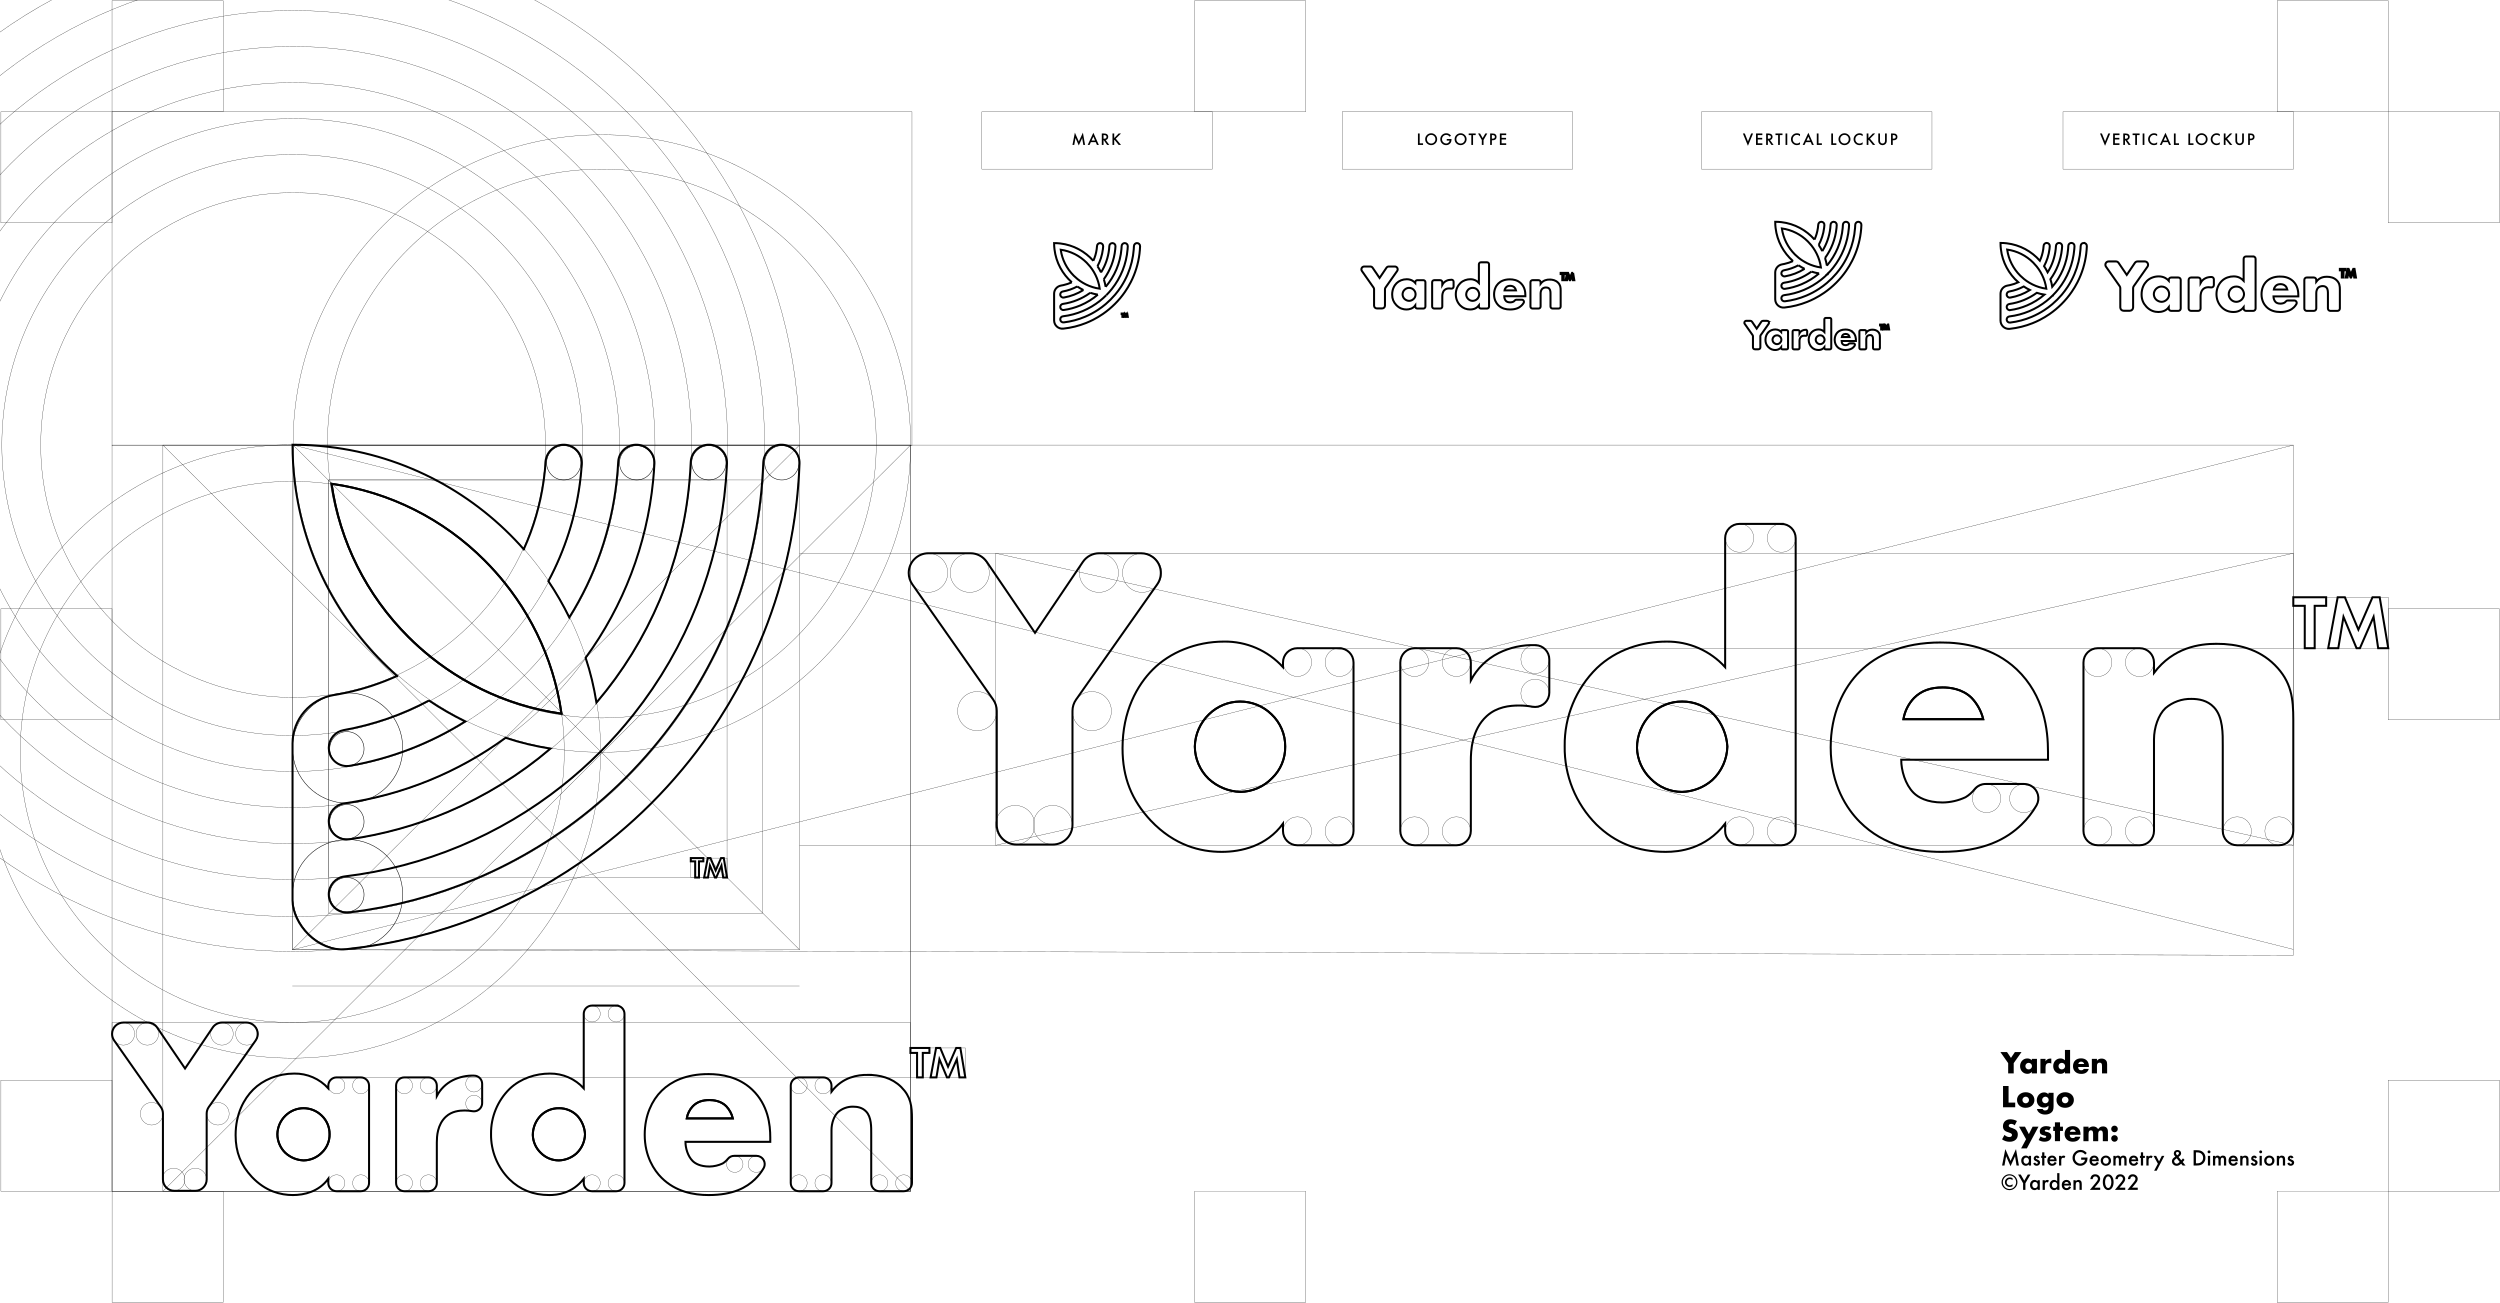 <?xml version="1.0" encoding="UTF-8"?><svg id="Layer_1" xmlns="http://www.w3.org/2000/svg" viewBox="0 0 4931.127 2569.863"><circle cx="578.112" cy="877.853" r="497.787" fill="none" stroke="#000" stroke-miterlimit="10" stroke-width=".5"/><circle cx="576.58" cy="877.853" r="572.946" fill="none" stroke="#000" stroke-miterlimit="10" stroke-width=".5"/><circle cx="1187.14" cy="874.823" r="541.268" fill="none" stroke="#000" stroke-miterlimit="10" stroke-width=".5"/><circle cx="1187.14" cy="874.823" r="609.028" fill="none" stroke="#000" stroke-miterlimit="10" stroke-width=".5"/><ellipse cx="576.427" cy="1482.176" rx="608.276" ry="605.003" fill="none" stroke="#000" stroke-miterlimit="10" stroke-width=".5"/><ellipse cx="576.427" cy="1483.088" rx="536.576" ry="533.689" fill="none" stroke="#000" stroke-miterlimit="10" stroke-width=".5"/><circle cx="578.112" cy="877.853" r="643.854" fill="none" stroke="#000" stroke-miterlimit="10" stroke-width=".5"/><circle cx="577.028" cy="877.853" r="714.872" fill="none" stroke="#000" stroke-miterlimit="10" stroke-width=".5"/><circle cx="578.112" cy="877.853" r="786.244" fill="none" stroke="#000" stroke-miterlimit="10" stroke-width=".5"/><circle cx="578.112" cy="877.853" r="857.175" fill="none" stroke="#000" stroke-miterlimit="10" stroke-width=".5"/><circle cx="578.112" cy="877.853" r="930.159" fill="none" stroke="#000" stroke-miterlimit="10" stroke-width=".5"/><circle cx="578.112" cy="877.853" r="998.893" fill="none" stroke="#000" stroke-miterlimit="10" stroke-width=".5"/><rect x="648.48" y="946.698" width="785.572" height="784.115" fill="none" stroke="#000" stroke-miterlimit="10" stroke-width=".5"/><rect x="648.48" y="946.698" width="855.055" height="855.055" fill="none" stroke="#000" stroke-miterlimit="10" stroke-width=".5"/><rect x="576.9" y="877.853" width="1000.105" height="995.479" fill="none" stroke="#000" stroke-miterlimit="10" stroke-width=".5"/><polyline points="1577.005 1091.273 4523.414 1091.273 4523.414 1667.216 1577.005 1667.216" fill="none" stroke="#000" stroke-miterlimit="10" stroke-width=".5"/><line x1="2558.834" y1="1278.557" x2="4523.414" y2="1278.557" fill="none" stroke="#000" stroke-miterlimit="10" stroke-width=".5"/><circle cx="1830.791" cy="1129.822" r="38.549" fill="none" stroke="#000" stroke-miterlimit="10" stroke-width=".5"/><circle cx="1927.386" cy="1402.667" r="38.549" fill="none" stroke="#000" stroke-miterlimit="10" stroke-width=".5"/><circle cx="2153.638" cy="1402.667" r="38.549" fill="none" stroke="#000" stroke-miterlimit="10" stroke-width=".5"/><circle cx="1912.775" cy="1129.822" r="38.549" fill="none" stroke="#000" stroke-miterlimit="10" stroke-width=".5"/><circle cx="2167.512" cy="1129.822" r="38.549" fill="none" stroke="#000" stroke-miterlimit="10" stroke-width=".5"/><circle cx="2076.54" cy="1627.234" r="38.549" fill="none" stroke="#000" stroke-miterlimit="10" stroke-width=".5"/><circle cx="2002.484" cy="1627.234" r="38.549" fill="none" stroke="#000" stroke-miterlimit="10" stroke-width=".5"/><circle cx="2252.694" cy="1129.822" r="38.549" fill="none" stroke="#000" stroke-miterlimit="10" stroke-width=".5"/><circle cx="2559.107" cy="1306.302" r="28.023" fill="none" stroke="#000" stroke-miterlimit="10" stroke-width=".5"/><circle cx="2641.731" cy="1306.302" r="28.023" fill="none" stroke="#000" stroke-miterlimit="10" stroke-width=".5"/><circle cx="3027.904" cy="1367.721" r="28.023" fill="none" stroke="#000" stroke-miterlimit="10" stroke-width=".5"/><circle cx="3027.904" cy="1300.415" r="28.023" fill="none" stroke="#000" stroke-miterlimit="10" stroke-width=".5"/><circle cx="2559.107" cy="1639.194" r="28.023" fill="none" stroke="#000" stroke-miterlimit="10" stroke-width=".5"/><circle cx="2641.731" cy="1639.194" r="28.023" fill="none" stroke="#000" stroke-miterlimit="10" stroke-width=".5"/><circle cx="2790.064" cy="1639.194" r="28.023" fill="none" stroke="#000" stroke-miterlimit="10" stroke-width=".5"/><circle cx="2872.688" cy="1639.194" r="28.023" fill="none" stroke="#000" stroke-miterlimit="10" stroke-width=".5"/><circle cx="2790.064" cy="1306.302" r="28.023" fill="none" stroke="#000" stroke-miterlimit="10" stroke-width=".5"/><circle cx="2872.688" cy="1306.302" r="28.023" fill="none" stroke="#000" stroke-miterlimit="10" stroke-width=".5"/><circle cx="3431.196" cy="1639.194" r="28.023" fill="none" stroke="#000" stroke-miterlimit="10" stroke-width=".5"/><circle cx="3513.859" cy="1639.194" r="28.023" fill="none" stroke="#000" stroke-miterlimit="10" stroke-width=".5"/><circle cx="3431.196" cy="1061.25" r="28.023" fill="none" stroke="#000" stroke-miterlimit="10" stroke-width=".5"/><circle cx="3513.859" cy="1061.25" r="28.023" fill="none" stroke="#000" stroke-miterlimit="10" stroke-width=".5"/><circle cx="3918.456" cy="1574.807" r="28.023" fill="none" stroke="#000" stroke-miterlimit="10" stroke-width=".5"/><circle cx="3991.902" cy="1574.807" r="28.023" fill="none" stroke="#000" stroke-miterlimit="10" stroke-width=".5"/><circle cx="4137.564" cy="1306.579" r="28.023" fill="none" stroke="#000" stroke-miterlimit="10" stroke-width=".5"/><circle cx="4220.226" cy="1306.579" r="28.023" fill="none" stroke="#000" stroke-miterlimit="10" stroke-width=".5"/><circle cx="4137.564" cy="1639.194" r="28.023" fill="none" stroke="#000" stroke-miterlimit="10" stroke-width=".5"/><circle cx="4220.226" cy="1639.194" r="28.023" fill="none" stroke="#000" stroke-miterlimit="10" stroke-width=".5"/><circle cx="4412.728" cy="1639.194" r="28.023" fill="none" stroke="#000" stroke-miterlimit="10" stroke-width=".5"/><circle cx="4495.39" cy="1639.194" r="28.023" fill="none" stroke="#000" stroke-miterlimit="10" stroke-width=".5"/><rect x="4523.414" y="1178.065" width="187.28" height="100.491" fill="none" stroke="#000" stroke-miterlimit="10" stroke-width=".5"/><rect x="321.32" y="877.852" width="1474.848" height="1471.792" fill="none" stroke="#000" stroke-miterlimit="10" stroke-width=".5"/><rect x="1362.578" y="1692.522" width="71.474" height="38.355" fill="none" stroke="#000" stroke-miterlimit="10" stroke-width=".5"/><rect x="1795.929" y="2067.053" width="108.077" height="58.056" fill="none" stroke="#000" stroke-miterlimit="10" stroke-width=".5"/><g><path d="M2136.181,557.924c3.894,2.294,7.945,4.285,12.123,5.962,4.385,1.76,8.908,3.178,13.539,4.232,2.41,.549,4.848,.999,7.31,1.351-.351-2.461-.8-4.899-1.348-7.307-1.054-4.631-2.471-9.154-4.231-13.537-1.677-4.179-3.668-8.229-5.961-12.123-2.18-3.702-4.633-7.261-7.349-10.654-2.114-2.641-4.381-5.185-6.808-7.611-14.053-14.053-31.902-22.919-51.231-25.682,2.765,19.325,11.646,37.166,25.696,51.217,2.426,2.426,4.968,4.692,7.608,6.804,3.392,2.715,6.951,5.169,10.652,7.349Z" fill="none" stroke="#000" stroke-miterlimit="10" stroke-width="4"/><path d="M2182.199,582.163c3.912-3.925,7.595-8.077,11.04-12.426,17.294-21.831,28.457-48.738,30.882-78.127,.159-1.925,.282-3.859,.367-5.804,.151-3.444-2.612-6.317-6.059-6.317-3.239,0-5.908,2.548-6.049,5.785-.092,2.121-.234,4.233-.422,6.337-1.229,13.725-4.546,27.059-9.924,39.774-5.3,12.53-12.413,24.048-21.195,34.371" fill="none" stroke="#000" stroke-miterlimit="10" stroke-width="4"/><path d="M2136.945,572.066c-11.767,7.372-24.806,12.396-38.53,14.825-3.714,.657-7.121-2.205-7.121-5.976h0c0-2.94,2.111-5.45,5.005-5.966,10.137-1.807,19.727-5.191,28.51-9.886" fill="none" stroke="#000" stroke-miterlimit="10" stroke-width="4"/><path d="M2165.437,581.154c-10.321,8.783-21.839,15.896-34.368,21.195-10.576,4.473-21.58,7.52-32.881,9.127-3.642,.518-6.894-2.332-6.894-6.01h0c0-3.004,2.198-5.567,5.172-5.992,19.981-2.855,38.386-10.589,53.982-21.949" fill="none" stroke="#000" stroke-miterlimit="10" stroke-width="4"/><path d="M2114.147,556.835c-5.373,2.432-10.995,4.297-16.792,5.556-1.428,.31-2.865,.583-4.308,.82-7.974,1.305-13.874,8.11-13.874,16.19v52.525c0,9.689,8.367,17.325,18.003,16.308,.06-.006,.12-.013,.179-.019,15.707-1.673,30.772-5.489,44.9-11.15,4.797-1.922,9.489-4.05,14.057-6.386,6.652-3.401,13.045-7.236,19.153-11.454,16.982-11.725,31.721-26.464,43.445-43.445,4.214-6.103,8.039-12.496,11.438-19.143,2.338-4.573,4.477-9.265,6.401-14.067,7.074-17.655,11.274-36.772,12.006-56.776,.128-3.512-2.733-6.425-6.276-6.302-3.207,.111-5.723,2.826-5.843,6.032-.077,2.035-.192,4.064-.344,6.085-1.284,16.997-5.276,33.502-11.92,49.211-3.695,8.737-8.144,17.054-13.294,24.916-3.483,5.317-7.292,10.423-11.415,15.303-2.873,3.4-5.89,6.697-9.066,9.873-3.176,3.176-6.473,6.193-9.873,9.065-4.88,4.124-9.986,7.932-15.303,11.415-7.862,5.15-16.179,9.598-24.916,13.294-13.607,5.755-27.812,9.521-42.416,11.26-3.613,.43-6.795-2.39-6.795-6.029h0c0-3.06,2.278-5.654,5.316-6.017,27.315-3.263,52.303-14.093,72.81-30.339,4.349-3.445,8.493-7.136,12.417-11.047" fill="none" stroke="#000" stroke-miterlimit="10" stroke-width="4"/><path d="M2164.748,525.126c5.461-10.218,9.147-21.526,10.643-33.516,.232-1.857,.411-3.731,.537-5.619,.234-3.513-2.527-6.502-6.048-6.502h0c-3.208,0-5.834,2.502-6.046,5.703-.143,2.156-.367,4.297-.669,6.418-1.13,7.948-3.37,15.627-6.642,22.855" fill="none" stroke="#000" stroke-miterlimit="10" stroke-width="4"/><path d="M2177.211,550.77c12.334-16.934,20.391-37.181,22.573-59.16,.189-1.907,.335-3.826,.436-5.758,.18-3.461-2.592-6.363-6.058-6.363-3.237,0-5.88,2.546-6.051,5.779-.112,2.126-.285,4.241-.516,6.343-1.794,16.335-7.204,31.867-15.844,45.652" fill="none" stroke="#000" stroke-miterlimit="10" stroke-width="4"/><path d="M2156.522,514.465c-8.133-9.236-17.892-17.004-28.833-22.855-11.075-5.923-23.36-9.875-36.385-11.404-3.979-.467-8.025-.717-12.13-.717,0,4.106,.248,8.153,.715,12.133,1.528,13.026,5.484,25.308,11.407,36.382,5.851,10.94,13.617,20.699,22.853,28.831m57.604-19.573c-2.064-4.215-4.405-8.269-7.003-12.136m16.091,40.629c-.84-5.133-2.059-10.137-3.628-14.985m4.627,31.745c.119-.119,.242-.233,.361-.352m-31.751-4.638c4.849,1.57,9.855,2.789,14.989,3.63m-40.627-16.092c3.867,2.599,7.921,4.939,12.135,7.003" fill="none" stroke="#000" stroke-miterlimit="10" stroke-width="4"/><polygon points="2212.396 619.532 2213.859 619.532 2213.859 624.944 2215.126 624.944 2215.126 619.532 2216.589 619.532 2216.589 618.439 2212.396 618.439 2212.396 619.532" fill="none" stroke="#000" stroke-miterlimit="10" stroke-width="4"/><polygon points="2222.508 618.439 2220.704 622.574 2218.978 618.439 2218.062 618.439 2216.853 624.944 2218.14 624.944 2218.803 620.936 2220.47 624.944 2220.899 624.944 2222.645 620.936 2223.23 624.944 2224.517 624.944 2223.425 618.439 2222.508 618.439" fill="none" stroke="#000" stroke-miterlimit="10" stroke-width="4"/></g><g><g><path d="M2709.264,567.231l-22.964-32.734c-2.6-3.706,.051-8.804,4.578-8.804h11.943c1.852,0,3.584,.917,4.625,2.449l13.687,20.139,13.579-20.124c1.04-1.541,2.777-2.464,4.636-2.464h11.909c4.531,0,7.181,5.107,4.573,8.812l-23.04,32.724c-.664,.942-1.02,2.067-1.02,3.22v32.331c0,3.089-2.504,5.592-5.592,5.592h-10.307c-3.089,0-5.592-2.504-5.592-5.592v-32.336c0-1.149-.354-2.271-1.014-3.212Z" fill="none" stroke="#000" stroke-miterlimit="10" stroke-width="4"/><path d="M2807.49,552.645h-11.904c-2.241,0-4.058,1.817-4.058,4.058v1.322c-2.377-2.628-7.758-7.257-16.767-7.257-8.008,0-15.391,3.128-20.146,7.883-4.505,4.505-8.634,11.887-8.634,22.398,0,8.384,2.628,14.765,8.008,20.521,6.757,7.132,14.14,8.884,20.146,8.884,5.506,0,12.763-1.627,17.393-8.008v2.073c0,2.241,1.817,4.058,4.058,4.058h11.904c2.241,0,4.058-1.817,4.058-4.058v-47.816c0-2.241-1.817-4.058-4.058-4.058Zm-19.091,36.913c-2.503,2.503-5.756,3.879-9.009,3.879-3.378,0-6.882-1.752-9.009-3.754-2.503-2.377-3.879-5.881-3.879-9.134,0-2.878,1.251-6.507,4.004-9.134,2.878-2.753,6.256-3.629,8.759-3.629,4.254,0,7.132,1.877,9.009,3.629,3.128,3.003,3.879,6.507,3.879,9.134,0,4.505-2.002,7.257-3.754,9.009Z" fill="none" stroke="#000" stroke-miterlimit="10" stroke-width="4"/><path d="M2863.205,551.771c-.03,0-.059-.001-.087-.001-3.754,0-7.383,.626-10.386,2.252-3.003,1.502-5.881,4.004-7.883,7.758v-5.076c0-2.241-1.817-4.058-4.058-4.058h-11.904c-2.241,0-4.058,1.817-4.058,4.058v47.816c0,2.241,1.817,4.058,4.058,4.058h11.904c2.241,0,4.058-1.817,4.058-4.058v-19.841c0-3.003,.25-8.884,4.505-12.763,2.878-2.628,6.507-3.003,9.134-3.003,1.464,0,2.737,.135,3.828,.338,2.499,.464,4.806-1.446,4.806-3.988v-9.436c0-2.186-1.731-4.002-3.917-4.056Z" fill="none" stroke="#000" stroke-miterlimit="10" stroke-width="4"/><path d="M2932.998,517.359h-11.904c-2.241,0-4.058,1.817-4.058,4.058v36.608c-3.629-3.879-9.009-7.257-16.642-7.257-6.882,0-14.265,2.252-19.77,7.508-5.13,4.88-9.134,12.638-9.134,22.148,0,8.884,3.378,16.767,9.009,22.273,5.255,5.13,11.637,7.758,19.645,7.758,3.879,0,11.261-.751,16.892-8.008v2.073c0,2.241,1.817,4.058,4.058,4.058h11.904c2.241,0,4.058-1.817,4.058-4.058v-83.102c0-2.241-1.817-4.058-4.058-4.058Zm-19.591,72.699c-2.127,1.877-5.38,3.378-8.634,3.378-2.878,0-6.131-1.001-8.884-3.754-2.628-2.628-3.879-5.881-3.879-8.759,0-3.754,1.627-7.257,3.879-9.51,1.752-1.752,4.63-3.629,8.884-3.629,3.754,0,6.882,1.376,9.134,3.754,2.002,2.127,3.754,5.881,3.754,9.009,0,3.378-1.627,7.132-4.254,9.51Z" fill="none" stroke="#000" stroke-miterlimit="10" stroke-width="4"/><path d="M2999.8,558.651c-6.632-6.256-15.015-7.633-21.522-7.633-11.011,0-18.269,3.629-22.898,8.133-4.88,4.755-8.384,12.263-8.384,21.647,0,10.636,4.63,17.518,8.259,21.147,6.882,6.882,15.766,8.509,23.149,8.509,12.137,0,18.644-3.754,22.773-7.758,1.84-1.784,3.208-3.643,4.237-5.433,1.555-2.705-.401-6.079-3.521-6.079h-10.906c-1.221,0-2.394,.535-3.147,1.496-.775,.989-1.694,1.742-2.554,2.258-2.503,1.376-6.006,1.502-6.507,1.502-4.505,0-7.007-1.502-8.258-2.753-2.377-2.377-3.504-6.382-3.504-9.385h41.667v-2.127c0-6.256-1.001-16.016-8.884-23.524Zm-32.158,14.139c.375-2.503,1.627-4.505,3.003-6.006,2.127-2.127,4.755-3.003,8.133-3.003,2.002,0,5.631,.375,8.259,3.003,1.502,1.502,2.753,3.879,3.253,6.006h-22.648Z" fill="none" stroke="#000" stroke-miterlimit="10" stroke-width="4"/><path d="M3056.537,551.394c-4.88,0-12.262,1.001-17.768,8.258v-2.949c0-2.241-1.817-4.058-4.058-4.058h-11.904c-2.241,0-4.058,1.817-4.058,4.058v47.816c0,2.241,1.817,4.058,4.058,4.058h11.904c2.241,0,4.058-1.817,4.058-4.058v-25.973c0-3.378,1.251-7.007,3.254-8.884,1.626-1.502,4.254-2.628,7.382-2.628,2.002,0,4.505,.375,6.382,2.377,2.627,2.753,2.502,7.633,2.502,10.886v24.221c0,2.241,1.817,4.058,4.058,4.058h11.904c2.241,0,4.058-1.817,4.058-4.058v-31.478c0-6.131-.501-10.886-5.255-15.641-4.63-4.63-10.761-6.006-16.517-6.006Z" fill="none" stroke="#000" stroke-miterlimit="10" stroke-width="4"/></g><path d="M3078.31,538.183h9.324v2.428h-3.253v12.034h-2.819v-12.034h-3.252v-2.428Zm24.523,0h-2.038l-4.011,9.193-3.838-9.193h-2.038l-2.689,14.462h2.862l1.475-8.912,3.707,8.912h.954l3.881-8.912,1.301,8.912h2.862l-2.428-14.462Z" fill="none" stroke="#000" stroke-miterlimit="10" stroke-width="4"/></g><g><path d="M3558.673,516.076c3.904,2.299,7.964,4.295,12.153,5.977,4.395,1.765,8.93,3.186,13.573,4.243,2.415,.55,4.86,1.001,7.328,1.354-.352-2.468-.802-4.911-1.352-7.326-1.057-4.642-2.477-9.176-4.241-13.571-1.682-4.189-3.677-8.25-5.976-12.153-2.186-3.711-4.645-7.278-7.367-10.68-2.119-2.648-4.392-5.197-6.824-7.63-14.088-14.088-31.981-22.975-51.358-25.745,2.772,19.373,11.675,37.258,25.76,51.343,2.432,2.432,4.98,4.703,7.626,6.821,3.401,2.722,6.968,5.181,10.678,7.367Z" fill="none" stroke="#000" stroke-miterlimit="10" stroke-width="4"/><path d="M3485.467,632.802h-8.088c-1.262,0-2.442,.627-3.148,1.674l-9.222,13.667-9.296-13.678c-.707-1.04-1.883-1.663-3.141-1.663h-8.111c-3.074,0-4.875,3.462-3.109,5.979l15.596,22.231c.448,.639,.689,1.401,.689,2.181v21.961c0,2.098,1.7,3.798,3.798,3.798h7c2.098,0,3.798-1.7,3.798-3.798v-21.957c0-.783,.242-1.546,.693-2.187l15.647-22.224c1.772-2.516-.028-5.985-3.106-5.985Z" fill="none" stroke="#000" stroke-miterlimit="10" stroke-width="4"/><path d="M3524.058,651.107h-8.085c-1.522,0-2.756,1.234-2.756,2.756v.898c-1.615-1.785-5.269-4.929-11.387-4.929-5.439,0-10.453,2.125-13.682,5.354-3.059,3.059-5.863,8.073-5.863,15.211,0,5.694,1.785,10.028,5.439,13.937,4.589,4.844,9.603,6.034,13.682,6.034,3.739,0,8.668-1.105,11.812-5.439v1.408c0,1.522,1.234,2.756,2.756,2.756h8.085c1.522,0,2.756-1.234,2.756-2.756v-32.474c0-1.522-1.234-2.756-2.756-2.756Zm-12.965,25.069c-1.7,1.7-3.909,2.634-6.118,2.634-2.294,0-4.674-1.19-6.119-2.549-1.7-1.615-2.634-3.994-2.634-6.203,0-1.954,.85-4.419,2.719-6.203,1.954-1.87,4.249-2.464,5.949-2.464,2.889,0,4.844,1.275,6.118,2.464,2.124,2.039,2.634,4.419,2.634,6.203,0,3.059-1.36,4.929-2.549,6.119Z" fill="none" stroke="#000" stroke-miterlimit="10" stroke-width="4"/><path d="M3561.897,650.513c-.021,0-.04,0-.059,0-2.549,0-5.014,.425-7.053,1.53-2.04,1.02-3.994,2.719-5.354,5.269v-3.447c0-1.522-1.234-2.756-2.756-2.756h-8.085c-1.522,0-2.756,1.234-2.756,2.756v32.474c0,1.522,1.234,2.756,2.756,2.756h8.085c1.522,0,2.756-1.234,2.756-2.756v-13.475c0-2.04,.17-6.034,3.059-8.668,1.954-1.785,4.419-2.039,6.203-2.039,.994,0,1.859,.092,2.6,.229,1.697,.315,3.264-.982,3.264-2.708v-6.408c0-1.485-1.176-2.718-2.66-2.754Z" fill="none" stroke="#000" stroke-miterlimit="10" stroke-width="4"/><path d="M3609.296,627.143h-8.085c-1.522,0-2.756,1.234-2.756,2.756v24.862c-2.464-2.634-6.119-4.929-11.302-4.929-4.674,0-9.688,1.53-13.427,5.099-3.484,3.314-6.203,8.583-6.203,15.041,0,6.034,2.294,11.387,6.118,15.126,3.569,3.484,7.903,5.269,13.342,5.269,2.634,0,7.648-.51,11.472-5.439v1.408c0,1.522,1.234,2.756,2.756,2.756h8.085c1.522,0,2.756-1.234,2.756-2.756v-56.438c0-1.522-1.234-2.756-2.756-2.756Zm-13.305,49.373c-1.445,1.275-3.654,2.294-5.863,2.294-1.955,0-4.164-.68-6.034-2.549-1.785-1.785-2.634-3.994-2.634-5.949,0-2.549,1.105-4.929,2.634-6.458,1.19-1.19,3.144-2.464,6.034-2.464,2.549,0,4.674,.935,6.203,2.549,1.36,1.445,2.549,3.994,2.549,6.118,0,2.294-1.105,4.844-2.889,6.458Z" fill="none" stroke="#000" stroke-miterlimit="10" stroke-width="4"/><path d="M3654.664,655.186c-4.504-4.249-10.198-5.184-14.616-5.184-7.478,0-12.407,2.464-15.551,5.524-3.314,3.229-5.694,8.328-5.694,14.701,0,7.223,3.144,11.897,5.609,14.361,4.674,4.674,10.707,5.779,15.721,5.779,8.243,0,12.662-2.549,15.466-5.269,1.25-1.212,2.179-2.474,2.877-3.69,1.056-1.837-.272-4.128-2.391-4.128h-7.407c-.829,0-1.626,.364-2.137,1.016-.526,.672-1.151,1.183-1.735,1.533-1.7,.935-4.079,1.02-4.419,1.02-3.059,0-4.759-1.02-5.609-1.87-1.615-1.615-2.379-4.334-2.379-6.373h28.298v-1.445c0-4.249-.68-10.877-6.034-15.976Zm-21.84,9.603c.255-1.7,1.105-3.059,2.039-4.079,1.445-1.445,3.229-2.04,5.524-2.04,1.36,0,3.824,.255,5.609,2.04,1.02,1.02,1.87,2.634,2.209,4.079h-15.381Z" fill="none" stroke="#000" stroke-miterlimit="10" stroke-width="4"/><path d="M3693.197,650.257c-3.314,0-8.328,.68-12.067,5.609v-2.003c0-1.522-1.234-2.756-2.756-2.756h-8.085c-1.522,0-2.756,1.234-2.756,2.756v32.474c0,1.522,1.234,2.756,2.756,2.756h8.085c1.522,0,2.756-1.234,2.756-2.756v-17.639c0-2.294,.85-4.759,2.21-6.033,1.105-1.02,2.889-1.785,5.014-1.785,1.36,0,3.059,.255,4.334,1.615,1.784,1.87,1.699,5.184,1.699,7.393v16.449c0,1.522,1.234,2.756,2.756,2.756h8.085c1.522,0,2.756-1.234,2.756-2.756v-21.378c0-4.164-.34-7.393-3.569-10.622-3.144-3.144-7.308-4.079-11.217-4.079Z" fill="none" stroke="#000" stroke-miterlimit="10" stroke-width="4"/><path d="M3604.809,540.731c0-.119-.004-.238-.005-.357-.119,.119-.243,.234-.362,.353,.122,0,.244,.005,.367,.005Z" fill="none" stroke="#000" stroke-miterlimit="10" stroke-width="4"/><path d="M3604.805,540.374c3.921-3.935,7.614-8.097,11.067-12.457,17.337-21.885,28.527-48.859,30.958-78.32,.159-1.929,.283-3.869,.368-5.818,.151-3.453-2.619-6.333-6.074-6.333-3.247,0-5.923,2.554-6.064,5.799-.092,2.126-.235,4.244-.423,6.352-1.232,13.759-4.557,27.126-9.949,39.873-5.313,12.561-12.444,24.107-21.247,34.456" fill="none" stroke="#000" stroke-miterlimit="10" stroke-width="4"/><path d="M3559.439,530.252c-11.796,7.39-24.867,12.426-38.625,14.861-3.723,.659-7.138-2.211-7.138-5.991,0-2.947,2.116-5.463,5.017-5.981,10.162-1.812,19.776-5.204,28.581-9.91" fill="none" stroke="#000" stroke-miterlimit="10" stroke-width="4"/><path d="M3588.001,539.363c-10.347,8.805-21.893,15.935-34.453,21.248-10.602,4.484-21.633,7.539-32.962,9.149-3.651,.519-6.911-2.338-6.911-6.025h0c0-3.011,2.204-5.581,5.185-6.007,20.031-2.863,38.481-10.616,54.115-22.003" fill="none" stroke="#000" stroke-miterlimit="10" stroke-width="4"/><path d="M3536.585,514.984c-5.387,2.438-11.022,4.308-16.833,5.57-1.432,.311-2.872,.585-4.319,.822-7.993,1.308-13.908,8.13-13.908,16.23v52.655c0,9.713,8.388,17.367,18.047,16.348,.06-.006,.12-.013,.18-.019,15.746-1.677,30.848-5.503,45.011-11.178,4.809-1.927,9.512-4.06,14.092-6.402,6.669-3.409,13.077-7.254,19.2-11.482,17.024-11.754,31.799-26.53,43.552-43.552,4.225-6.118,8.059-12.527,11.466-19.19,2.344-4.584,4.488-9.288,6.417-14.102,7.092-17.699,11.302-36.863,12.036-56.916,.129-3.521-2.74-6.441-6.292-6.317-3.214,.112-5.737,2.833-5.858,6.047-.077,2.04-.192,4.074-.345,6.1-1.287,17.039-5.289,33.585-11.95,49.332-3.705,8.759-8.164,17.096-13.327,24.977-3.492,5.33-7.31,10.448-11.444,15.341-2.88,3.408-5.904,6.713-9.088,9.897-3.184,3.184-6.489,6.208-9.897,9.088-4.892,4.134-10.011,7.952-15.341,11.444-7.881,5.163-16.219,9.622-24.977,13.327-13.641,5.769-27.88,9.544-42.52,11.287-3.622,.431-6.812-2.396-6.812-6.044,0-3.067,2.283-5.668,5.329-6.032,27.382-3.271,52.433-14.128,72.99-30.414,4.359-3.453,8.513-7.153,12.448-11.074" fill="none" stroke="#000" stroke-miterlimit="10" stroke-width="4"/><path d="M3587.31,483.197c5.474-10.243,9.17-21.579,10.669-33.599,.232-1.862,.412-3.74,.538-5.633,.234-3.522-2.533-6.518-6.063-6.518h0c-3.216,0-5.848,2.508-6.061,5.717-.144,2.161-.368,4.307-.67,6.434-1.133,7.968-3.378,15.666-6.659,22.911" fill="none" stroke="#000" stroke-miterlimit="10" stroke-width="4"/><path d="M3599.804,508.904c12.364-16.976,20.441-37.273,22.629-59.306,.19-1.911,.336-3.836,.437-5.772,.181-3.469-2.599-6.379-6.073-6.379-3.245,0-5.894,2.552-6.066,5.793-.113,2.131-.286,4.251-.518,6.358-1.799,16.375-7.222,31.945-15.883,45.765" fill="none" stroke="#000" stroke-miterlimit="10" stroke-width="4"/><path d="M3547.274,523.231c3.877,2.605,7.941,4.952,12.165,7.021m19.625-57.743c-8.153-9.259-17.937-17.046-28.904-22.911-11.102-5.937-23.417-9.899-36.475-11.433-3.989-.468-8.045-.719-12.16-.719,0,4.116,.248,8.173,.716,12.163,1.532,13.058,5.498,25.37,11.435,36.472,5.865,10.967,13.651,20.75,22.909,28.902m57.746-19.621c-2.069-4.225-4.416-8.289-7.021-12.166m16.131,40.729c-.842-5.145-2.064-10.162-3.637-15.022m-26.829,26.82c4.861,1.573,9.879,2.796,15.026,3.639" fill="none" stroke="#000" stroke-miterlimit="10" stroke-width="4"/><polygon points="3708.323 641.869 3710.479 641.869 3710.479 649.846 3712.347 649.846 3712.347 641.869 3714.503 641.869 3714.503 640.259 3708.323 640.259 3708.323 641.869" fill="none" stroke="#000" stroke-miterlimit="10" stroke-width="4"/><polygon points="3723.227 640.259 3720.569 646.353 3718.025 640.259 3716.674 640.259 3714.891 649.846 3716.789 649.846 3717.766 643.939 3720.223 649.846 3720.856 649.846 3723.428 643.939 3724.291 649.846 3726.188 649.846 3724.578 640.259 3723.227 640.259" fill="none" stroke="#000" stroke-miterlimit="10" stroke-width="4"/></g><g><path d="M4498.141,560.472c-3.976,0-7.068,1.031-9.572,3.534-1.619,1.767-3.092,4.123-3.534,7.068h26.653c-.589-2.503-2.061-5.301-3.828-7.068-3.092-3.092-7.363-3.534-9.719-3.534Z" fill="none" stroke="#000" stroke-miterlimit="10" stroke-width="4"/><path d="M3965.244,586.988c13.782-2.439,26.876-7.484,38.693-14.887-4.232-2.073-8.303-4.423-12.187-7.033-8.821,4.715-18.451,8.113-28.631,9.928-2.906,.518-5.026,3.039-5.026,5.991,0,3.787,3.422,6.662,7.151,6.002Z" fill="none" stroke="#000" stroke-miterlimit="10" stroke-width="4"/><path d="M3965.016,611.677c11.349-1.613,22.399-4.673,33.02-9.165,12.582-5.322,24.149-12.465,34.514-21.285-5.156-.844-10.183-2.069-15.053-3.645-15.661,11.408-34.144,19.175-54.21,22.042-2.986,.427-5.194,3.001-5.194,6.018,0,3.694,3.266,6.555,6.923,6.035Z" fill="none" stroke="#000" stroke-miterlimit="10" stroke-width="4"/><path d="M4263.349,565.184c-2.945,0-6.921,1.031-10.308,4.27-3.24,3.092-4.712,7.363-4.712,10.749,0,3.829,1.62,7.952,4.565,10.75,2.503,2.356,6.626,4.418,10.602,4.418,3.828,0,7.657-1.62,10.602-4.565,2.061-2.062,4.418-5.301,4.418-10.602,0-3.092-.884-7.215-4.565-10.749-2.209-2.061-5.596-4.27-10.602-4.27Z" fill="none" stroke="#000" stroke-miterlimit="10" stroke-width="4"/><path d="M4411.05,565.184c-5.007,0-8.394,2.209-10.455,4.27-2.651,2.651-4.565,6.774-4.565,11.191,0,3.387,1.473,7.215,4.565,10.308,3.239,3.24,7.068,4.418,10.455,4.418,3.828,0,7.657-1.767,10.16-3.976,3.092-2.798,5.007-7.215,5.007-11.191,0-3.681-2.062-8.099-4.418-10.602-2.651-2.798-6.332-4.418-10.749-4.418Z" fill="none" stroke="#000" stroke-miterlimit="10" stroke-width="4"/><path d="M3992.472,550.519c3.407,2.727,6.98,5.19,10.697,7.38,3.91,2.303,7.978,4.303,12.174,5.987,4.403,1.768,8.945,3.191,13.597,4.25,2.42,.551,4.868,1.003,7.341,1.356-.352-2.472-.803-4.92-1.354-7.338-1.059-4.65-2.482-9.192-4.249-13.595-1.685-4.196-3.684-8.264-5.987-12.175-2.189-3.717-4.653-7.291-7.38-10.699-2.123-2.652-4.399-5.207-6.836-7.644-14.113-14.113-32.037-23.016-51.448-25.79,2.777,19.407,11.695,37.323,25.805,51.433,2.436,2.436,4.989,4.711,7.64,6.833Z" fill="none" stroke="#000" stroke-miterlimit="10" stroke-width="4"/><path d="M4109.917,479.135c-3.22,.112-5.747,2.838-5.868,6.058-.077,2.044-.192,4.081-.346,6.111-1.289,17.069-5.298,33.644-11.971,49.419-3.711,8.774-8.178,17.126-13.35,25.021-3.498,5.339-7.322,10.467-11.464,15.368-2.885,3.414-5.915,6.725-9.104,9.914-3.189,3.189-6.5,6.219-9.914,9.104-4.901,4.141-10.028,7.966-15.368,11.464-7.895,5.172-16.247,9.639-25.021,13.35-13.664,5.78-27.929,9.561-42.595,11.307-3.629,.432-6.824-2.4-6.824-6.054,0-3.073,2.287-5.678,5.338-6.042,27.43-3.277,52.525-14.153,73.118-30.467,4.367-3.46,8.528-7.166,12.47-11.093,.123,0,.245,.005,.367,.005,0-.12-.004-.238-.005-.358,3.928-3.942,7.627-8.111,11.087-12.478,17.367-21.923,28.578-48.944,31.013-78.457,.159-1.933,.283-3.876,.369-5.828,.152-3.459-2.623-6.344-6.085-6.344-3.253,0-5.933,2.559-6.074,5.809-.093,2.13-.235,4.251-.424,6.364-1.234,13.783-4.565,27.173-9.966,39.943-5.322,12.583-12.466,24.15-21.285,34.516-.844-5.154-2.068-10.18-3.643-15.048,12.386-17.006,20.477-37.339,22.668-59.41,.19-1.915,.337-3.842,.438-5.782,.181-3.475-2.603-6.39-6.083-6.39-3.251,0-5.905,2.557-6.076,5.803-.113,2.135-.287,4.259-.519,6.369-1.802,16.404-7.235,32.001-15.911,45.845-2.073-4.232-4.424-8.304-7.033-12.187,5.484-10.261,9.186-21.617,10.688-33.658,.233-1.865,.413-3.746,.539-5.643,.235-3.528-2.538-6.53-6.074-6.53h0c-3.221,0-5.858,2.512-6.072,5.727-.144,2.165-.369,4.315-.672,6.446-1.135,7.982-3.384,15.693-6.67,22.951-8.167-9.275-17.968-17.076-28.955-22.951-11.122-5.948-23.458-9.917-36.539-11.453-3.996-.469-8.059-.72-12.181-.72,0,4.123,.249,8.187,.718,12.185,1.535,13.081,5.507,25.415,11.455,36.536,5.875,10.986,13.675,20.786,22.949,28.953-5.396,2.442-11.041,4.315-16.863,5.58-1.434,.311-2.877,.586-4.326,.823-8.007,1.31-13.933,8.144-13.933,16.258v52.747c0,9.73,8.403,17.398,18.079,16.377,.06-.006,.12-.013,.18-.019,15.773-1.68,30.902-5.512,45.09-11.197,4.817-1.93,9.529-4.067,14.117-6.413,6.681-3.415,13.1-7.267,19.234-11.502,17.054-11.774,31.855-26.576,43.629-43.629,4.232-6.129,8.073-12.549,11.486-19.224,2.348-4.592,4.496-9.304,6.429-14.127,7.104-17.73,11.322-36.928,12.057-57.016,.129-3.527-2.745-6.452-6.303-6.328Z" fill="none" stroke="#000" stroke-miterlimit="10" stroke-width="4"/><path d="M4230.389,515.648h-14.014c-2.187,0-4.232,1.087-5.456,2.9l-15.98,23.682-16.107-23.7c-1.225-1.803-3.264-2.882-5.443-2.882h-14.055c-5.327,0-8.447,6-5.388,10.361l27.024,38.522c.777,1.107,1.194,2.427,1.194,3.78v38.053c0,3.635,2.947,6.581,6.581,6.581h12.13c3.635,0,6.581-2.947,6.581-6.581v-38.047c0-1.356,.419-2.68,1.2-3.789l27.114-38.51c3.07-4.36-.049-10.37-5.381-10.37Z" fill="none" stroke="#000" stroke-miterlimit="10" stroke-width="4"/><path d="M4296.565,547.366h-14.009c-2.638,0-4.776,2.138-4.776,4.776v1.556c-2.798-3.092-9.13-8.541-19.732-8.541-9.424,0-18.112,3.681-23.708,9.277-5.301,5.301-10.16,13.989-10.16,26.358,0,9.866,3.092,17.376,9.424,24.149,7.952,8.393,16.64,10.455,23.708,10.455,6.479,0,15.02-1.914,20.468-9.424v2.44c0,2.638,2.138,4.776,4.776,4.776h14.009c2.638,0,4.776-2.138,4.776-4.776v-56.271c0-2.638-2.138-4.776-4.776-4.776Z" fill="none" stroke="#000" stroke-miterlimit="10" stroke-width="4"/><path d="M4362.132,546.337c-.036,0-.07-.001-.103-.001-4.418,0-8.688,.736-12.222,2.651-3.534,1.767-6.921,4.712-9.277,9.13v-5.974c0-2.638-2.138-4.776-4.776-4.776h-14.009c-2.638,0-4.776,2.138-4.776,4.776v56.271c0,2.638,2.138,4.776,4.776,4.776h14.009c2.637,0,4.776-2.138,4.776-4.776v-23.35c0-3.534,.295-10.455,5.301-15.02,3.387-3.092,7.657-3.534,10.749-3.534,1.723,0,3.221,.159,4.505,.398,2.941,.546,5.655-1.702,5.655-4.693v-11.105c0-2.573-2.037-4.709-4.609-4.773Z" fill="none" stroke="#000" stroke-miterlimit="10" stroke-width="4"/><path d="M4444.266,505.841h-14.009c-2.638,0-4.776,2.138-4.776,4.776v43.082c-4.27-4.565-10.602-8.541-19.585-8.541-8.099,0-16.787,2.651-23.266,8.835-6.038,5.743-10.75,14.873-10.75,26.064,0,10.455,3.976,19.732,10.602,26.211,6.185,6.037,13.695,9.13,23.119,9.13,4.565,0,13.253-.884,19.879-9.424v2.44c0,2.638,2.138,4.776,4.776,4.776h14.009c2.637,0,4.776-2.138,4.776-4.776v-97.796c0-2.637-2.138-4.776-4.776-4.776Z" fill="none" stroke="#000" stroke-miterlimit="10" stroke-width="4"/><path d="M4497.552,545.452c-12.958,0-21.499,4.27-26.947,9.571-5.743,5.596-9.866,14.431-9.866,25.475,0,12.517,5.448,20.615,9.719,24.886,8.099,8.099,18.554,10.013,27.242,10.013,14.283,0,21.94-4.418,26.8-9.13,2.165-2.1,3.775-4.287,4.986-6.393,1.83-3.183-.472-7.154-4.143-7.154h-12.834c-1.437,0-2.818,.63-3.704,1.761-.912,1.164-1.994,2.05-3.006,2.657-2.945,1.62-7.068,1.767-7.657,1.767-5.301,0-8.246-1.767-9.718-3.24-2.798-2.798-4.123-7.51-4.123-11.044h49.035v-2.503c0-7.363-1.178-18.848-10.455-27.684-7.804-7.363-17.67-8.982-25.327-8.982Z" fill="none" stroke="#000" stroke-miterlimit="10" stroke-width="4"/><path d="M4589.649,545.894c-5.743,0-14.431,1.178-20.91,9.719v-3.47c0-2.638-2.138-4.776-4.776-4.776h-14.009c-2.637,0-4.776,2.138-4.776,4.776v56.271c0,2.638,2.138,4.776,4.776,4.776h14.009c2.637,0,4.776-2.138,4.776-4.776v-30.565c0-3.976,1.473-8.246,3.829-10.455,1.914-1.767,5.006-3.092,8.688-3.092,2.356,0,5.301,.442,7.51,2.798,3.092,3.24,2.945,8.982,2.945,12.811v28.503c0,2.638,2.138,4.776,4.776,4.776h14.009c2.638,0,4.776-2.138,4.776-4.776v-37.044c0-7.215-.589-12.811-6.184-18.407-5.448-5.448-12.664-7.068-19.438-7.068Z" fill="none" stroke="#000" stroke-miterlimit="10" stroke-width="4"/><polygon points="4615.271 533.205 4619.098 533.205 4619.098 547.366 4622.415 547.366 4622.415 533.205 4626.243 533.205 4626.243 530.347 4615.271 530.347 4615.271 533.205" fill="none" stroke="#000" stroke-miterlimit="10" stroke-width="4"/><polygon points="4644.13 530.347 4641.732 530.347 4637.012 541.166 4632.495 530.347 4630.097 530.347 4626.932 547.366 4630.301 547.366 4632.036 536.879 4636.399 547.366 4637.522 547.366 4642.089 536.879 4643.62 547.366 4646.988 547.366 4644.13 530.347" fill="none" stroke="#000" stroke-miterlimit="10" stroke-width="4"/></g><line x1="1963.935" y1="1667.216" x2="4523.414" y2="1091.273" fill="none" stroke="#000" stroke-miterlimit="10" stroke-width=".5"/><line x1="4523.414" y1="1667.216" x2="1963.935" y2="1091.273" fill="none" stroke="#000" stroke-miterlimit="10" stroke-width=".5"/><line x1="578.112" y1="877.853" x2="1577.005" y2="1873.332" fill="none" stroke="#000" stroke-miterlimit="10" stroke-width=".5"/><line x1="1577.005" y1="877.853" x2="576.9" y2="1873.332" fill="none" stroke="#000" stroke-miterlimit="10" stroke-width=".5"/><line x1="321.32" y1="877.852" x2="1796.168" y2="2349.644" fill="none" stroke="#000" stroke-miterlimit="10" stroke-width=".5"/><line x1="1796.168" y1="877.852" x2="321.32" y2="2349.644" fill="none" stroke="#000" stroke-miterlimit="10" stroke-width=".5"/><line x1="1963.935" y1="1667.216" x2="1963.935" y2="1091.273" fill="none" stroke="#000" stroke-miterlimit="10" stroke-width=".5"/><polygon points="4523.413 1884.395 576.9 1873.332 578.112 877.853 4523.413 877.852 4523.413 1884.395" fill="none" stroke="#000" stroke-miterlimit="10" stroke-width=".5"/><circle cx="685.665" cy="1475.466" r="108.764" fill="none" stroke="#000" stroke-miterlimit="10"/><circle cx="685.665" cy="1764.663" r="108.764" fill="none" stroke="#000" stroke-miterlimit="10"/><circle cx="684.192" cy="1476.938" r="33.85" fill="none" stroke="#000" stroke-miterlimit="10"/><circle cx="1111.97" cy="912.847" r="33.85" fill="none" stroke="#000" stroke-miterlimit="10"/><circle cx="1255.817" cy="912.847" r="33.85" fill="none" stroke="#000" stroke-miterlimit="10"/><circle cx="1398.207" cy="912.847" r="33.85" fill="none" stroke="#000" stroke-miterlimit="10"/><circle cx="1542.121" cy="912.847" r="33.85" fill="none" stroke="#000" stroke-miterlimit="10"/><circle cx="684.192" cy="1620.834" r="33.85" fill="none" stroke="#000" stroke-miterlimit="10"/><circle cx="684.192" cy="1764.663" r="33.85" fill="none" stroke="#000" stroke-miterlimit="10"/><rect x="220.975" y="877.853" width="1574.954" height="1471.791" fill="none" stroke="#000" stroke-miterlimit="10" stroke-width=".5"/><rect x="220.975" y="2016.912" width="1574.954" height="332.732" fill="none" stroke="#000" stroke-miterlimit="10" stroke-width=".5"/><line x1="663.848" y1="2125.109" x2="1795.941" y2="2125.109" fill="none" stroke="#000" stroke-miterlimit="10" stroke-width=".5"/><circle cx="243.245" cy="2039.182" r="22.27" fill="none" stroke="#000" stroke-miterlimit="10" stroke-width=".5"/><circle cx="299.05" cy="2196.809" r="22.27" fill="none" stroke="#000" stroke-miterlimit="10" stroke-width=".5"/><circle cx="429.759" cy="2196.809" r="22.27" fill="none" stroke="#000" stroke-miterlimit="10" stroke-width=".5"/><circle cx="290.609" cy="2039.182" r="22.27" fill="none" stroke="#000" stroke-miterlimit="10" stroke-width=".5"/><circle cx="437.775" cy="2039.182" r="22.27" fill="none" stroke="#000" stroke-miterlimit="10" stroke-width=".5"/><circle cx="385.218" cy="2326.545" r="22.27" fill="none" stroke="#000" stroke-miterlimit="10" stroke-width=".5"/><circle cx="342.435" cy="2326.545" r="22.27" fill="none" stroke="#000" stroke-miterlimit="10" stroke-width=".5"/><circle cx="486.985" cy="2039.182" r="22.27" fill="none" stroke="#000" stroke-miterlimit="10" stroke-width=".5"/><circle cx="664.005" cy="2141.138" r="16.189" fill="none" stroke="#000" stroke-miterlimit="10" stroke-width=".5"/><circle cx="711.739" cy="2141.138" r="16.189" fill="none" stroke="#000" stroke-miterlimit="10" stroke-width=".5"/><circle cx="934.837" cy="2176.621" r="16.189" fill="none" stroke="#000" stroke-miterlimit="10" stroke-width=".5"/><circle cx="934.837" cy="2137.737" r="16.189" fill="none" stroke="#000" stroke-miterlimit="10" stroke-width=".5"/><circle cx="664.005" cy="2333.455" r="16.189" fill="none" stroke="#000" stroke-miterlimit="10" stroke-width=".5"/><circle cx="711.739" cy="2333.455" r="16.189" fill="none" stroke="#000" stroke-miterlimit="10" stroke-width=".5"/><circle cx="797.433" cy="2333.455" r="16.189" fill="none" stroke="#000" stroke-miterlimit="10" stroke-width=".5"/><circle cx="845.166" cy="2333.455" r="16.189" fill="none" stroke="#000" stroke-miterlimit="10" stroke-width=".5"/><circle cx="797.433" cy="2141.138" r="16.189" fill="none" stroke="#000" stroke-miterlimit="10" stroke-width=".5"/><circle cx="845.166" cy="2141.138" r="16.189" fill="none" stroke="#000" stroke-miterlimit="10" stroke-width=".5"/><circle cx="1167.826" cy="2333.455" r="16.189" fill="none" stroke="#000" stroke-miterlimit="10" stroke-width=".5"/><circle cx="1215.581" cy="2333.455" r="16.189" fill="none" stroke="#000" stroke-miterlimit="10" stroke-width=".5"/><circle cx="1167.826" cy="1999.568" r="16.189" fill="none" stroke="#000" stroke-miterlimit="10" stroke-width=".5"/><circle cx="1215.581" cy="1999.568" r="16.189" fill="none" stroke="#000" stroke-miterlimit="10" stroke-width=".5"/><circle cx="1449.323" cy="2296.258" r="16.189" fill="none" stroke="#000" stroke-miterlimit="10" stroke-width=".5"/><circle cx="1491.754" cy="2296.258" r="16.189" fill="none" stroke="#000" stroke-miterlimit="10" stroke-width=".5"/><circle cx="1575.905" cy="2141.298" r="16.189" fill="none" stroke="#000" stroke-miterlimit="10" stroke-width=".5"/><circle cx="1623.661" cy="2141.298" r="16.189" fill="none" stroke="#000" stroke-miterlimit="10" stroke-width=".5"/><circle cx="1575.905" cy="2333.455" r="16.189" fill="none" stroke="#000" stroke-miterlimit="10" stroke-width=".5"/><circle cx="1623.661" cy="2333.455" r="16.189" fill="none" stroke="#000" stroke-miterlimit="10" stroke-width=".5"/><circle cx="1734.872" cy="2333.455" r="16.189" fill="none" stroke="#000" stroke-miterlimit="10" stroke-width=".5"/><circle cx="1782.628" cy="2333.455" r="16.189" fill="none" stroke="#000" stroke-miterlimit="10" stroke-width=".5"/><g><path d="M1399.26,2169.816c-13.562,0-24.11,3.516-32.651,12.056-6.344,6.647-10.544,15.047-12.055,24.111h90.918c-2.2-9.029-6.7-17.335-13.06-24.111-10.549-10.549-25.115-12.056-33.153-12.056Z" fill="none" stroke="#000" stroke-miterlimit="10" stroke-width="4"/><path d="M598.331,2185.89c-13.154,.174-25.739,5.388-35.162,14.567-9.988,9.622-15.766,22.803-16.074,36.668,.094,13.81,5.7,27.011,15.572,36.669,9.869,9.182,22.698,14.527,36.167,15.07,13.641-.199,26.647-5.799,36.166-15.572,9.86-9.418,15.325-22.534,15.07-36.167,.154-13.86-5.492-27.154-15.572-36.668-9.678-9.412-22.667-14.644-36.166-14.567Z" fill="none" stroke="#000" stroke-miterlimit="10" stroke-width="4"/><path d="M1102.173,2185.89c-13.374-.196-26.252,5.064-35.664,14.567-9.933,10.232-15.514,23.915-15.572,38.176,.375,13.31,5.968,25.939,15.572,35.162,9.373,9.622,22.232,15.056,35.664,15.07,12.78-.345,25.039-5.142,34.659-13.563,10.605-9.904,16.763-23.669,17.079-38.176-.738-13.424-6.057-26.19-15.07-36.166-9.565-9.949-22.872-15.418-36.669-15.069Z" fill="none" stroke="#000" stroke-miterlimit="10" stroke-width="4"/><path d="M485.897,2016.912h-47.806c-7.462,0-14.436,3.708-18.61,9.893l-54.511,80.786-54.946-80.848c-4.179-6.15-11.133-9.831-18.568-9.831h-47.944c-12.399,0-22.45,10.051-22.45,22.45,0,4.614,1.422,9.116,4.072,12.894l92.186,131.407c2.65,3.777,4.071,8.279,4.071,12.893v129.809c0,12.399,10.051,22.45,22.45,22.45h41.377c12.399,0,22.45-10.051,22.45-22.45v-129.788c0-4.627,1.43-9.141,4.094-12.924l92.492-131.366c7.138-10.138,4.706-24.143-5.432-31.281-3.783-2.664-8.297-4.093-12.925-4.093Z" fill="none" stroke="#000" stroke-miterlimit="10" stroke-width="4"/><path d="M711.637,2125.109h-47.789c-8.997,0-16.291,7.294-16.291,16.291v5.308c-17.195-18.95-41.725-29.568-67.31-29.134-32.148,0-61.785,12.558-80.873,31.646-18.083,18.083-34.659,47.72-34.659,89.914,0,33.655,10.549,59.273,32.148,82.379,27.125,28.632,56.762,35.664,80.872,35.664,22.103,0,51.236-6.531,69.822-32.148v8.322c0,8.997,7.293,16.291,16.29,16.291h47.79c8.997,0,16.291-7.294,16.291-16.291h0v-191.952c0-8.997-7.293-16.291-16.291-16.291Zm-76.638,148.183c-9.519,9.773-22.525,15.373-36.166,15.572-13.468-.542-26.298-5.888-36.167-15.07-9.872-9.658-15.478-22.859-15.572-36.669,.308-13.865,6.086-27.046,16.074-36.668,19.808-19.426,51.52-19.426,71.328,0,10.08,9.514,15.726,22.808,15.572,36.668,.255,13.633-5.21,26.749-15.07,36.167Z" fill="none" stroke="#000" stroke-miterlimit="10" stroke-width="4"/><path d="M935.302,2121.598c-.122-.003-.238-.005-.35-.005-14.43-.465-28.751,2.641-41.692,9.042-13.548,6.813-24.617,17.706-31.647,31.143v-20.378c0-8.997-7.293-16.291-16.291-16.291h-47.788c-8.997,0-16.291,7.294-16.291,16.291v191.952c0,8.997,7.293,16.291,16.291,16.291h47.788c8.997,0,16.291-7.294,16.291-16.291v-79.651c0-12.056,1.005-35.664,18.084-51.236,11.553-10.548,26.12-12.056,36.669-12.056,5.153-.02,10.297,.434,15.367,1.356,8.844,1.657,17.356-4.169,19.013-13.012,.185-.988,.278-1.99,.279-2.995v-37.88c.032-8.789-6.939-16.007-15.724-16.281Z" fill="none" stroke="#000" stroke-miterlimit="10" stroke-width="4"/><path d="M1215.479,1983.457h-47.789c-8.997,0-16.291,7.294-16.291,16.291h0v146.961c-17.076-18.821-41.396-29.426-66.807-29.134-27.627,0-57.264,9.042-79.366,30.139-23.848,23.388-37.096,55.51-36.669,88.91-.522,33.467,12.524,65.719,36.166,89.412,21.097,20.595,46.715,31.144,78.863,31.144,15.572,0,45.208-3.014,67.812-32.148v8.322c0,8.997,7.293,16.291,16.29,16.291h47.789c8.997,0,16.291-7.294,16.291-16.291h0v-333.605c0-8.997-7.294-16.291-16.291-16.291Zm-78.647,291.844c-9.62,8.42-21.879,13.217-34.659,13.563-13.433-.014-26.292-5.447-35.664-15.07-9.604-9.223-15.197-21.852-15.572-35.162,.058-14.26,5.639-27.943,15.572-38.176,20.201-19.617,52.406-19.394,72.333,.502,9.013,9.976,14.332,22.742,15.07,36.166-.316,14.507-6.474,28.272-17.079,38.176Z" fill="none" stroke="#000" stroke-miterlimit="10" stroke-width="4"/><path d="M1397.251,2118.58c-44.204,0-73.338,14.567-91.924,32.65-19.59,19.088-33.656,49.227-33.656,86.9,0,42.697,18.586,70.324,33.153,84.891,27.627,27.627,63.291,34.158,92.928,34.158,48.724,0,74.844-15.069,91.421-31.144,6.662-6.438,12.387-13.779,17.008-21.809,4.48-7.803,1.786-17.761-6.017-22.24-2.47-1.418-5.268-2.164-8.116-2.163h-43.781c-4.91-.041-9.566,2.173-12.634,6.006-2.843,3.616-6.317,6.686-10.254,9.063-8.178,3.848-17.084,5.903-26.121,6.028-18.083,0-28.13-6.028-33.152-11.051-9.544-9.544-14.065-25.618-14.065-37.673h167.27v-8.54c0-25.116-4.019-64.296-35.664-94.435-26.622-25.116-60.278-30.641-86.398-30.641Zm-42.697,87.403c1.511-9.064,5.711-17.464,12.055-24.111,8.541-8.54,19.088-12.056,32.651-12.056,8.038,0,22.604,1.507,33.153,12.056,6.36,6.776,10.859,15.082,13.06,24.111h-90.918Z" fill="none" stroke="#000" stroke-miterlimit="10" stroke-width="4"/><path d="M1711.415,2120.087c-19.591,0-49.226,4.018-71.329,33.153v-11.839c0-8.997-7.294-16.291-16.291-16.291h-47.788c-8.997,0-16.291,7.294-16.291,16.291v191.952c0,8.997,7.293,16.291,16.291,16.291h47.788c8.997,0,16.291-7.294,16.291-16.291h0v-104.265c0-13.562,5.023-28.129,13.061-35.664,8.24-7.05,18.795-10.807,29.636-10.549,8.036,0,18.083,1.507,25.618,9.544,10.548,11.051,10.045,30.641,10.045,43.702v97.232c0,8.997,7.293,16.291,16.29,16.291h47.789c8.997,0,16.291-7.293,16.291-16.291h0v-126.367c0-24.614-2.01-43.701-21.096-62.789-18.586-18.586-43.2-24.111-66.306-24.111Z" fill="none" stroke="#000" stroke-miterlimit="10" stroke-width="4"/><polygon points="1795.81 2076.802 1808.868 2076.802 1808.868 2125.109 1820.182 2125.109 1820.182 2076.802 1833.239 2076.802 1833.239 2067.053 1795.81 2067.053 1795.81 2076.802" fill="none" stroke="#000" stroke-miterlimit="10" stroke-width="4"/><polygon points="1886.077 2067.053 1869.974 2103.959 1854.566 2067.053 1846.386 2067.053 1835.59 2125.109 1847.08 2125.109 1853.001 2089.336 1867.883 2125.109 1871.716 2125.109 1887.295 2089.336 1892.519 2125.109 1904.006 2125.109 1894.257 2067.053 1886.077 2067.053" fill="none" stroke="#000" stroke-miterlimit="10" stroke-width="4"/></g><g><rect x="3356.125" y="220.461" width="454.595" height="113.094" fill="none" stroke="#000" stroke-miterlimit="10" stroke-width=".5"/><g><path d="M3441.509,263.271l6.255,15.674,6.343-15.674h3.735l-10.151,24.316-9.917-24.316h3.735Z"/><path d="M3476.135,266.479h-9.067v5.435h8.804v3.208h-8.804v7.559h9.067v3.208h-12.48v-22.617h12.48v3.208Z"/><path d="M3491.278,276.25l7.002,9.639h-4.175l-6.46-9.258h-.615v9.258h-3.413v-22.617h3.999c2.988,0,5.146,.562,6.475,1.685,1.465,1.25,2.197,2.9,2.197,4.951,0,1.602-.459,2.979-1.377,4.131s-2.129,1.89-3.633,2.212Zm-4.248-2.593h1.084c3.232,0,4.849-1.235,4.849-3.706,0-2.314-1.572-3.472-4.717-3.472h-1.216v7.178Z"/><path d="M3510.655,266.479v19.409h-3.413v-19.409h-5.2v-3.208h13.799v3.208h-5.186Z"/><path d="M3525.301,263.271v22.617h-3.413v-22.617h3.413Z"/><path d="M3550.449,264.487v4.043c-1.973-1.65-4.014-2.476-6.123-2.476-2.324,0-4.282,.835-5.874,2.505-1.602,1.66-2.402,3.691-2.402,6.094,0,2.373,.801,4.375,2.402,6.006s3.564,2.446,5.889,2.446c1.201,0,2.222-.195,3.062-.586,.469-.195,.954-.459,1.457-.791s1.033-.732,1.59-1.201v4.116c-1.953,1.104-4.004,1.655-6.152,1.655-3.232,0-5.991-1.128-8.276-3.384-2.275-2.275-3.413-5.02-3.413-8.232,0-2.881,.952-5.449,2.856-7.705,2.344-2.764,5.376-4.146,9.097-4.146,2.031,0,3.994,.552,5.889,1.655Z"/><path d="M3571.584,280.395h-9.683l-2.52,5.493h-3.677l11.191-24.038,10.796,24.038h-3.735l-2.373-5.493Zm-1.392-3.208l-3.354-7.69-3.516,7.69h6.87Z"/><path d="M3586.933,263.271v19.409h6.65v3.208h-10.063v-22.617h3.413Z"/><path d="M3615.491,263.271v19.409h6.65v3.208h-10.063v-22.617h3.413Z"/><path d="M3626.328,274.478c0-3.184,1.167-5.918,3.501-8.203,2.324-2.285,5.117-3.428,8.379-3.428,3.223,0,5.986,1.152,8.291,3.457,2.314,2.305,3.472,5.073,3.472,8.306,0,3.252-1.162,6.011-3.486,8.276-2.334,2.275-5.151,3.413-8.452,3.413-2.92,0-5.542-1.011-7.866-3.032-2.559-2.236-3.838-5.166-3.838-8.789Zm3.442,.044c0,2.5,.84,4.556,2.52,6.167,1.67,1.611,3.599,2.417,5.786,2.417,2.373,0,4.375-.82,6.006-2.461,1.631-1.66,2.446-3.682,2.446-6.064,0-2.412-.806-4.434-2.417-6.064-1.602-1.641-3.584-2.461-5.947-2.461s-4.341,.82-5.962,2.461c-1.621,1.621-2.432,3.623-2.432,6.006Z"/><path d="M3673.977,264.487v4.043c-1.973-1.65-4.014-2.476-6.123-2.476-2.324,0-4.282,.835-5.874,2.505-1.602,1.66-2.402,3.691-2.402,6.094,0,2.373,.801,4.375,2.402,6.006s3.564,2.446,5.889,2.446c1.201,0,2.222-.195,3.062-.586,.469-.195,.954-.459,1.457-.791s1.033-.732,1.59-1.201v4.116c-1.953,1.104-4.004,1.655-6.152,1.655-3.232,0-5.991-1.128-8.276-3.384-2.275-2.275-3.413-5.02-3.413-8.232,0-2.881,.952-5.449,2.856-7.705,2.344-2.764,5.376-4.146,9.097-4.146,2.031,0,3.994,.552,5.889,1.655Z"/><path d="M3685.326,272.295l8.804-9.023h4.556l-10.225,10.239,10.283,12.378h-4.57l-8.145-10.063-.703,.703v9.36h-3.413v-22.617h3.413v9.023Z"/><path d="M3708.204,263.271v13.623c0,1.943,.317,3.364,.952,4.263,.947,1.299,2.28,1.948,3.999,1.948,1.729,0,3.066-.649,4.014-1.948,.635-.869,.952-2.29,.952-4.263v-13.623h3.413v14.561c0,2.383-.742,4.346-2.227,5.889-1.67,1.719-3.721,2.578-6.152,2.578s-4.478-.859-6.138-2.578c-1.484-1.543-2.227-3.506-2.227-5.889v-14.561h3.413Z"/><path d="M3733.367,276.704v9.185h-3.413v-22.617h3.867c1.895,0,3.325,.132,4.292,.396,.977,.264,1.836,.762,2.578,1.494,1.299,1.27,1.948,2.871,1.948,4.805,0,2.07-.693,3.711-2.08,4.922s-3.257,1.816-5.61,1.816h-1.582Zm0-3.164h1.274c3.135,0,4.702-1.206,4.702-3.618,0-2.334-1.616-3.501-4.849-3.501h-1.128v7.119Z"/></g></g><g><rect x="4069.157" y="220.461" width="454.595" height="113.094" fill="none" stroke="#000" stroke-miterlimit="10" stroke-width=".5"/><g><path d="M4145.912,263.271l6.255,15.674,6.343-15.674h3.735l-10.151,24.316-9.917-24.316h3.735Z"/><path d="M4180.538,266.479h-9.067v5.435h8.804v3.208h-8.804v7.559h9.067v3.208h-12.48v-22.617h12.48v3.208Z"/><path d="M4195.682,276.25l7.002,9.639h-4.175l-6.46-9.258h-.615v9.258h-3.413v-22.617h3.999c2.988,0,5.146,.562,6.475,1.685,1.465,1.25,2.197,2.9,2.197,4.951,0,1.602-.459,2.979-1.377,4.131s-2.129,1.89-3.633,2.212Zm-4.248-2.593h1.084c3.232,0,4.849-1.235,4.849-3.706,0-2.314-1.572-3.472-4.717-3.472h-1.216v7.178Z"/><path d="M4215.059,266.479v19.409h-3.413v-19.409h-5.2v-3.208h13.799v3.208h-5.186Z"/><path d="M4229.704,263.271v22.617h-3.413v-22.617h3.413Z"/><path d="M4254.853,264.487v4.043c-1.973-1.65-4.014-2.476-6.123-2.476-2.324,0-4.282,.835-5.874,2.505-1.602,1.66-2.402,3.691-2.402,6.094,0,2.373,.801,4.375,2.402,6.006s3.564,2.446,5.889,2.446c1.201,0,2.222-.195,3.062-.586,.469-.195,.954-.459,1.457-.791s1.033-.732,1.59-1.201v4.116c-1.953,1.104-4.004,1.655-6.152,1.655-3.232,0-5.991-1.128-8.276-3.384-2.275-2.275-3.413-5.02-3.413-8.232,0-2.881,.952-5.449,2.856-7.705,2.344-2.764,5.376-4.146,9.097-4.146,2.031,0,3.994,.552,5.889,1.655Z"/><path d="M4275.987,280.395h-9.683l-2.52,5.493h-3.677l11.191-24.038,10.796,24.038h-3.735l-2.373-5.493Zm-1.392-3.208l-3.354-7.69-3.516,7.69h6.87Z"/><path d="M4291.336,263.271v19.409h6.65v3.208h-10.063v-22.617h3.413Z"/><path d="M4319.895,263.271v19.409h6.65v3.208h-10.063v-22.617h3.413Z"/><path d="M4330.731,274.478c0-3.184,1.167-5.918,3.501-8.203,2.324-2.285,5.117-3.428,8.379-3.428,3.223,0,5.986,1.152,8.291,3.457,2.314,2.305,3.472,5.073,3.472,8.306,0,3.252-1.162,6.011-3.486,8.276-2.334,2.275-5.151,3.413-8.452,3.413-2.92,0-5.542-1.011-7.866-3.032-2.559-2.236-3.838-5.166-3.838-8.789Zm3.442,.044c0,2.5,.84,4.556,2.52,6.167,1.67,1.611,3.599,2.417,5.786,2.417,2.373,0,4.375-.82,6.006-2.461,1.631-1.66,2.446-3.682,2.446-6.064,0-2.412-.806-4.434-2.417-6.064-1.602-1.641-3.584-2.461-5.947-2.461s-4.341,.82-5.962,2.461c-1.621,1.621-2.432,3.623-2.432,6.006Z"/><path d="M4378.38,264.487v4.043c-1.973-1.65-4.014-2.476-6.123-2.476-2.324,0-4.282,.835-5.874,2.505-1.602,1.66-2.402,3.691-2.402,6.094,0,2.373,.801,4.375,2.402,6.006s3.564,2.446,5.889,2.446c1.201,0,2.222-.195,3.062-.586,.469-.195,.954-.459,1.457-.791s1.033-.732,1.59-1.201v4.116c-1.953,1.104-4.004,1.655-6.152,1.655-3.232,0-5.991-1.128-8.276-3.384-2.275-2.275-3.413-5.02-3.413-8.232,0-2.881,.952-5.449,2.856-7.705,2.344-2.764,5.376-4.146,9.097-4.146,2.031,0,3.994,.552,5.889,1.655Z"/><path d="M4389.729,272.295l8.804-9.023h4.556l-10.225,10.239,10.283,12.378h-4.57l-8.145-10.063-.703,.703v9.36h-3.413v-22.617h3.413v9.023Z"/><path d="M4412.607,263.271v13.623c0,1.943,.317,3.364,.952,4.263,.947,1.299,2.28,1.948,3.999,1.948,1.729,0,3.066-.649,4.014-1.948,.635-.869,.952-2.29,.952-4.263v-13.623h3.413v14.561c0,2.383-.742,4.346-2.227,5.889-1.67,1.719-3.721,2.578-6.152,2.578s-4.478-.859-6.138-2.578c-1.484-1.543-2.227-3.506-2.227-5.889v-14.561h3.413Z"/><path d="M4437.771,276.704v9.185h-3.413v-22.617h3.867c1.895,0,3.325,.132,4.292,.396,.977,.264,1.836,.762,2.578,1.494,1.299,1.27,1.948,2.871,1.948,4.805,0,2.07-.693,3.711-2.08,4.922s-3.257,1.816-5.61,1.816h-1.582Zm0-3.164h1.274c3.135,0,4.702-1.206,4.702-3.618,0-2.334-1.616-3.501-4.849-3.501h-1.128v7.119Z"/></g></g><g><rect x="2647.386" y="220.461" width="454.595" height="113.094" fill="none" stroke="#000" stroke-miterlimit="10" stroke-width=".5"/><g><path d="M2800.239,263.271v19.409h6.65v3.208h-10.063v-22.617h3.413Z"/><path d="M2811.076,274.478c0-3.184,1.167-5.918,3.501-8.203,2.324-2.285,5.117-3.428,8.379-3.428,3.223,0,5.986,1.152,8.291,3.457,2.314,2.305,3.472,5.073,3.472,8.306,0,3.252-1.162,6.011-3.486,8.276-2.334,2.275-5.151,3.413-8.452,3.413-2.92,0-5.542-1.011-7.866-3.032-2.559-2.236-3.838-5.166-3.838-8.789Zm3.442,.044c0,2.5,.84,4.556,2.52,6.167,1.67,1.611,3.599,2.417,5.786,2.417,2.373,0,4.375-.82,6.006-2.461,1.631-1.66,2.446-3.682,2.446-6.064,0-2.412-.806-4.434-2.417-6.064-1.602-1.641-3.584-2.461-5.947-2.461s-4.341,.82-5.962,2.461c-1.621,1.621-2.432,3.623-2.432,6.006Z"/><path d="M2853.642,274.111h9.346v.747c0,1.699-.2,3.203-.601,4.512-.391,1.211-1.05,2.344-1.978,3.398-2.1,2.363-4.771,3.545-8.013,3.545-3.164,0-5.874-1.143-8.13-3.428-2.256-2.295-3.384-5.049-3.384-8.262,0-3.281,1.147-6.064,3.442-8.35,2.295-2.295,5.088-3.442,8.379-3.442,1.768,0,3.418,.361,4.951,1.084,1.465,.723,2.905,1.895,4.321,3.516l-2.432,2.329c-1.855-2.471-4.116-3.706-6.782-3.706-2.393,0-4.399,.825-6.021,2.476-1.621,1.621-2.432,3.652-2.432,6.094,0,2.52,.903,4.595,2.71,6.226,1.689,1.514,3.521,2.271,5.493,2.271,1.68,0,3.188-.566,4.526-1.699,1.338-1.143,2.085-2.51,2.241-4.102h-5.64v-3.208Z"/><path d="M2869.151,274.478c0-3.184,1.167-5.918,3.501-8.203,2.324-2.285,5.117-3.428,8.379-3.428,3.223,0,5.986,1.152,8.291,3.457,2.314,2.305,3.472,5.073,3.472,8.306,0,3.252-1.162,6.011-3.486,8.276-2.334,2.275-5.151,3.413-8.452,3.413-2.92,0-5.542-1.011-7.866-3.032-2.559-2.236-3.838-5.166-3.838-8.789Zm3.442,.044c0,2.5,.84,4.556,2.52,6.167,1.67,1.611,3.599,2.417,5.786,2.417,2.373,0,4.375-.82,6.006-2.461,1.631-1.66,2.446-3.682,2.446-6.064,0-2.412-.806-4.434-2.417-6.064-1.602-1.641-3.584-2.461-5.947-2.461s-4.341,.82-5.962,2.461c-1.621,1.621-2.432,3.623-2.432,6.006Z"/><path d="M2905.521,266.479v19.409h-3.413v-19.409h-5.2v-3.208h13.799v3.208h-5.186Z"/><path d="M2922.788,276.118l-7.383-12.847h3.926l5.171,9.038,5.186-9.038h3.926l-7.412,12.847v9.771h-3.413v-9.771Z"/><path d="M2942.634,276.704v9.185h-3.413v-22.617h3.867c1.895,0,3.325,.132,4.292,.396,.977,.264,1.836,.762,2.578,1.494,1.299,1.27,1.948,2.871,1.948,4.805,0,2.07-.693,3.711-2.08,4.922s-3.257,1.816-5.61,1.816h-1.582Zm0-3.164h1.274c3.135,0,4.702-1.206,4.702-3.618,0-2.334-1.616-3.501-4.849-3.501h-1.128v7.119Z"/><path d="M2970.902,266.479h-9.067v5.435h8.804v3.208h-8.804v7.559h9.067v3.208h-12.48v-22.617h12.48v3.208Z"/></g></g><g><rect x="1936.669" y="220.461" width="454.595" height="113.094" fill="none" stroke="#000" stroke-miterlimit="10" stroke-width=".5"/><g><path d="M2115.384,285.889l4.761-24.316,7.764,17.578,8.042-17.578,4.277,24.316h-3.501l-2.183-13.652-6.694,14.692-6.504-14.707-2.432,13.667h-3.53Z"/><path d="M2161.304,280.395h-9.683l-2.52,5.493h-3.677l11.191-24.038,10.796,24.038h-3.735l-2.373-5.493Zm-1.392-3.208l-3.354-7.69-3.516,7.69h6.87Z"/><path d="M2180.9,276.25l7.002,9.639h-4.175l-6.46-9.258h-.615v9.258h-3.413v-22.617h3.999c2.988,0,5.146,.562,6.475,1.685,1.465,1.25,2.197,2.9,2.197,4.951,0,1.602-.459,2.979-1.377,4.131s-2.129,1.89-3.633,2.212Zm-4.248-2.593h1.084c3.232,0,4.849-1.235,4.849-3.706,0-2.314-1.572-3.472-4.717-3.472h-1.216v7.178Z"/><path d="M2197.714,272.295l8.804-9.023h4.556l-10.225,10.239,10.283,12.378h-4.57l-8.145-10.063-.703,.703v9.36h-3.413v-22.617h3.413v9.023Z"/></g></g><g><path d="M3961.021,2097.007l-15.322-21.841h13.038l7.801,11.478,7.744-11.478h13.038l-15.378,21.841v20.17h-10.921v-20.17Z"/><path d="M4007.656,2088.594h10.141v28.583h-10.141v-3.176c-2.154,2.712-5.07,4.067-8.747,4.067-2.081,0-3.994-.382-5.739-1.143-1.746-.761-3.27-1.829-4.569-3.203-1.301-1.374-2.312-2.99-3.036-4.848s-1.087-3.881-1.087-6.073c0-2.043,.353-3.984,1.059-5.822,.705-1.839,1.69-3.445,2.953-4.82,1.263-1.373,2.767-2.46,4.514-3.259,1.745-.799,3.677-1.198,5.794-1.198,3.566,0,6.52,1.245,8.859,3.733v-2.842Zm-12.703,14.208c0,.929,.167,1.792,.501,2.591s.789,1.495,1.365,2.089c.575,.595,1.263,1.059,2.062,1.394,.798,.334,1.662,.501,2.591,.501,.892,0,1.736-.167,2.535-.501,.799-.335,1.485-.799,2.062-1.394,.575-.594,1.039-1.281,1.393-2.062,.353-.779,.529-1.615,.529-2.507s-.177-1.736-.529-2.535c-.354-.799-.817-1.495-1.393-2.09-.576-.594-1.263-1.059-2.062-1.393s-1.644-.501-2.535-.501c-.929,0-1.793,.167-2.591,.501-.799,.334-1.486,.799-2.062,1.393-.576,.595-1.031,1.273-1.365,2.034-.334,.762-.501,1.588-.501,2.479Z"/><path d="M4024.649,2088.594h10.085v4.68c1.077-1.708,2.396-3.017,3.956-3.928,1.561-.909,3.38-1.365,5.461-1.365h.863c.315,0,.678,.038,1.087,.111v9.64c-1.338-.669-2.786-1.003-4.347-1.003-2.34,0-4.095,.696-5.265,2.089-1.171,1.394-1.756,3.427-1.756,6.102v12.258h-10.085v-28.583Z"/><path d="M4073.012,2070.931h10.141v46.246h-10.141v-3.176c-2.154,2.712-5.07,4.067-8.747,4.067-2.081,0-3.994-.391-5.739-1.17-1.746-.78-3.27-1.857-4.569-3.231-1.301-1.374-2.312-2.99-3.036-4.848s-1.087-3.863-1.087-6.018c0-2.043,.344-3.984,1.031-5.822,.687-1.839,1.662-3.445,2.925-4.82,1.263-1.373,2.776-2.46,4.541-3.259,1.764-.799,3.705-1.198,5.822-1.198,3.566,0,6.52,1.245,8.859,3.733v-20.505Zm-12.703,31.871c0,.929,.167,1.792,.501,2.591s.789,1.495,1.365,2.089c.575,.595,1.263,1.059,2.062,1.394,.798,.334,1.662,.501,2.591,.501,.892,0,1.736-.167,2.535-.501,.799-.335,1.485-.799,2.062-1.394,.575-.594,1.039-1.281,1.393-2.062,.353-.779,.529-1.615,.529-2.507s-.177-1.736-.529-2.535c-.354-.799-.817-1.495-1.393-2.09-.576-.594-1.263-1.059-2.062-1.393s-1.644-.501-2.535-.501-1.736,.167-2.535,.501-1.486,.799-2.062,1.393c-.576,.595-1.04,1.273-1.393,2.034-.354,.762-.529,1.588-.529,2.479Z"/><path d="M4099.087,2104.585c0,4.346,2.043,6.519,6.129,6.519,2.191,0,3.845-.892,4.959-2.675h9.751c-1.97,6.538-6.891,9.807-14.766,9.807-2.415,0-4.624-.362-6.63-1.087-2.006-.724-3.725-1.755-5.154-3.092s-2.535-2.934-3.315-4.792c-.779-1.856-1.17-3.937-1.17-6.24,0-2.377,.371-4.521,1.114-6.436,.743-1.912,1.802-3.538,3.177-4.875,1.373-1.337,3.036-2.368,4.986-3.093,1.95-.724,4.151-1.086,6.603-1.086,2.414,0,4.587,.362,6.519,1.086,1.932,.725,3.566,1.774,4.903,3.148,1.337,1.375,2.358,3.056,3.064,5.042,.705,1.988,1.059,4.227,1.059,6.715v1.059h-21.229Zm11.812-5.851c-.334-1.411-1.022-2.544-2.062-3.399-1.04-.854-2.304-1.281-3.789-1.281-1.56,0-2.833,.409-3.816,1.226-.984,.818-1.607,1.97-1.866,3.455h11.533Z"/><path d="M4126.054,2088.594h10.085v3.621c1.374-1.671,2.767-2.794,4.179-3.37s3.064-.864,4.959-.864c2.006,0,3.724,.326,5.154,.976,1.43,.65,2.646,1.569,3.649,2.758,.816,.966,1.374,2.043,1.672,3.231,.297,1.189,.445,2.545,.445,4.067v18.164h-10.085v-14.431c0-1.411-.103-2.554-.307-3.427-.204-.872-.566-1.569-1.086-2.09-.446-.445-.947-.761-1.505-.947-.557-.185-1.151-.278-1.782-.278-1.709,0-3.019,.511-3.929,1.532-.91,1.022-1.365,2.479-1.365,4.374v15.267h-10.085v-28.583Z"/><path d="M3961.801,2142.027v32.762h13.094v9.249h-24.015v-42.011h10.921Z"/><path d="M3978.46,2169.496c0-2.117,.427-4.096,1.282-5.935,.854-1.838,2.042-3.435,3.565-4.791,1.522-1.355,3.334-2.424,5.433-3.204,2.098-.78,4.392-1.17,6.881-1.17,2.452,0,4.727,.381,6.825,1.142,2.099,.762,3.919,1.821,5.461,3.177,1.541,1.355,2.738,2.972,3.594,4.847,.854,1.876,1.281,3.947,1.281,6.213s-.437,4.337-1.31,6.213-2.071,3.491-3.594,4.847c-1.523,1.356-3.353,2.406-5.488,3.148s-4.448,1.114-6.937,1.114c-2.451,0-4.718-.372-6.798-1.114s-3.872-1.802-5.376-3.176c-1.505-1.374-2.685-3.018-3.538-4.932-.855-1.912-1.282-4.039-1.282-6.379Zm10.643,.111c0,.966,.176,1.848,.529,2.646,.353,.799,.816,1.495,1.393,2.089,.575,.595,1.263,1.059,2.062,1.394,.799,.334,1.644,.501,2.535,.501s1.736-.167,2.535-.501c.799-.335,1.485-.799,2.062-1.394,.575-.594,1.04-1.29,1.394-2.089,.353-.799,.529-1.662,.529-2.591,0-.892-.177-1.736-.529-2.535-.354-.799-.818-1.495-1.394-2.09-.576-.594-1.263-1.059-2.062-1.393s-1.644-.502-2.535-.502-1.736,.168-2.535,.502-1.486,.799-2.062,1.393c-.576,.595-1.04,1.282-1.393,2.062-.354,.78-.529,1.616-.529,2.508Z"/><path d="M4050.559,2155.455v26.633c0,1.598-.094,3.027-.278,4.29-.187,1.263-.446,2.377-.78,3.344-.446,1.226-1.143,2.367-2.09,3.426-.947,1.06-2.089,1.979-3.427,2.759-1.337,.779-2.851,1.393-4.541,1.838-1.69,.446-3.52,.669-5.487,.669-2.229,0-4.272-.278-6.129-.836-1.858-.557-3.482-1.328-4.876-2.312-1.393-.985-2.535-2.137-3.427-3.455s-1.485-2.758-1.782-4.318h11.366c.705,1.895,2.303,2.842,4.791,2.842,2.118,0,3.742-.595,4.876-1.783,1.133-1.188,1.699-2.841,1.699-4.958v-2.73c-.743,.706-1.458,1.291-2.146,1.755-.688,.465-1.384,.846-2.089,1.143-.706,.297-1.449,.51-2.229,.641-.78,.13-1.636,.195-2.563,.195-2.043,0-3.919-.354-5.627-1.059-1.709-.706-3.186-1.69-4.43-2.953-1.245-1.263-2.211-2.776-2.897-4.541-.688-1.765-1.031-3.724-1.031-5.879,0-2.191,.371-4.225,1.114-6.101,.743-1.875,1.756-3.511,3.037-4.903s2.804-2.488,4.568-3.287,3.687-1.198,5.768-1.198c3.379,0,6.221,1.264,8.524,3.789v-3.009h10.085Zm-22.621,14.152c0,.929,.167,1.792,.501,2.591s.789,1.495,1.365,2.089c.575,.595,1.263,1.059,2.062,1.394,.798,.334,1.662,.501,2.591,.501,.892,0,1.736-.167,2.535-.501,.799-.335,1.485-.799,2.062-1.394,.575-.594,1.039-1.29,1.393-2.089,.353-.799,.529-1.644,.529-2.535,0-.928-.177-1.783-.529-2.563-.354-.779-.826-1.467-1.42-2.062-.595-.594-1.292-1.059-2.09-1.393-.799-.334-1.625-.502-2.479-.502-.892,0-1.728,.177-2.507,.529-.78,.354-1.468,.818-2.062,1.394-.595,.576-1.068,1.254-1.421,2.033-.354,.78-.529,1.616-.529,2.508Z"/><path d="M4056.297,2169.496c0-2.117,.427-4.096,1.282-5.935,.854-1.838,2.042-3.435,3.565-4.791,1.522-1.355,3.334-2.424,5.433-3.204,2.098-.78,4.392-1.17,6.881-1.17,2.452,0,4.727,.381,6.825,1.142,2.099,.762,3.919,1.821,5.461,3.177,1.541,1.355,2.738,2.972,3.594,4.847,.854,1.876,1.281,3.947,1.281,6.213s-.437,4.337-1.31,6.213-2.071,3.491-3.594,4.847c-1.523,1.356-3.353,2.406-5.488,3.148s-4.448,1.114-6.937,1.114c-2.451,0-4.718-.372-6.798-1.114s-3.872-1.802-5.376-3.176c-1.505-1.374-2.685-3.018-3.538-4.932-.855-1.912-1.282-4.039-1.282-6.379Zm10.643,.111c0,.966,.176,1.848,.529,2.646,.353,.799,.816,1.495,1.393,2.089,.575,.595,1.263,1.059,2.062,1.394,.799,.334,1.644,.501,2.535,.501s1.736-.167,2.535-.501c.799-.335,1.485-.799,2.062-1.394,.575-.594,1.04-1.29,1.394-2.089,.353-.799,.529-1.662,.529-2.591,0-.892-.177-1.736-.529-2.535-.354-.799-.818-1.495-1.394-2.09-.576-.594-1.263-1.059-2.062-1.393s-1.644-.502-2.535-.502-1.736,.168-2.535,.502-1.486,.799-2.062,1.393c-.576,.595-1.04,1.282-1.393,2.062-.354,.78-.529,1.616-.529,2.508Z"/><path d="M3973.947,2219.642c-1.189-.965-2.378-1.68-3.565-2.145-1.189-.465-2.341-.697-3.455-.697-1.412,0-2.562,.335-3.454,1.003-.892,.669-1.338,1.542-1.338,2.619,0,.743,.224,1.356,.669,1.839,.446,.483,1.031,.9,1.755,1.254,.725,.353,1.541,.659,2.452,.919,.909,.26,1.811,.539,2.702,.836,3.565,1.189,6.175,2.777,7.828,4.764,1.652,1.987,2.479,4.578,2.479,7.772,0,2.155-.362,4.104-1.087,5.851-.724,1.746-1.782,3.241-3.176,4.485-1.393,1.245-3.102,2.21-5.126,2.897-2.024,.687-4.317,1.03-6.881,1.03-5.312,0-10.233-1.578-14.766-4.736l4.681-8.803c1.634,1.448,3.25,2.526,4.848,3.231,1.597,.706,3.176,1.059,4.736,1.059,1.782,0,3.11-.408,3.983-1.226,.872-.816,1.31-1.746,1.31-2.786,0-.631-.111-1.179-.335-1.644-.223-.464-.594-.892-1.114-1.281-.521-.391-1.197-.753-2.033-1.087s-1.849-.705-3.037-1.114c-1.412-.445-2.795-.938-4.15-1.477-1.356-.538-2.563-1.254-3.622-2.146-1.059-.891-1.913-2.014-2.562-3.37-.65-1.355-.976-3.073-.976-5.154s.343-3.965,1.031-5.655c.687-1.689,1.652-3.139,2.897-4.346,1.243-1.207,2.767-2.146,4.568-2.814,1.802-.668,3.816-1.003,6.045-1.003,2.08,0,4.253,.289,6.52,.864,2.266,.576,4.438,1.421,6.519,2.535l-4.346,8.524Z"/><path d="M3996.29,2246.999l-13.818-24.683h11.701l7.633,14.653,7.41-14.653h11.59l-22.956,42.847h-11.311l9.751-18.164Z"/><path d="M4041.867,2229.671c-1.857-.966-3.678-1.448-5.46-1.448-.93,0-1.682,.186-2.257,.557-.576,.372-.863,.873-.863,1.505,0,.334,.046,.604,.139,.808s.297,.399,.613,.585c.315,.187,.78,.354,1.393,.502,.613,.148,1.421,.334,2.424,.557,2.786,.558,4.866,1.552,6.24,2.981s2.062,3.259,2.062,5.487c0,1.672-.334,3.177-1.003,4.514-.668,1.337-1.598,2.461-2.785,3.371-1.189,.91-2.619,1.615-4.291,2.117-1.671,.501-3.51,.752-5.516,.752-3.864,0-7.671-1.095-11.422-3.287l3.677-7.132c2.822,1.932,5.497,2.897,8.023,2.897,.928,0,1.69-.204,2.284-.613,.594-.408,.892-.928,.892-1.561,0-.37-.047-.677-.139-.919-.094-.241-.288-.464-.585-.669-.298-.203-.734-.39-1.31-.557-.576-.167-1.329-.343-2.257-.529-3.12-.631-5.303-1.569-6.547-2.813-1.245-1.244-1.866-2.962-1.866-5.154,0-1.597,.297-3.036,.892-4.318,.594-1.281,1.448-2.368,2.562-3.259,1.114-.892,2.461-1.579,4.04-2.062,1.578-.482,3.333-.725,5.265-.725,3.157,0,6.222,.612,9.193,1.839l-3.398,6.574Z"/><path d="M4063.316,2230.729v20.17h-10.084v-20.17h-3.344v-8.413h3.344v-8.581h10.084v8.581h5.739v8.413h-5.739Z"/><path d="M4082.482,2238.308c0,4.346,2.043,6.519,6.129,6.519,2.191,0,3.845-.892,4.959-2.675h9.751c-1.97,6.538-6.891,9.807-14.766,9.807-2.415,0-4.624-.362-6.63-1.087-2.006-.724-3.725-1.755-5.154-3.092s-2.535-2.934-3.315-4.792c-.779-1.856-1.17-3.937-1.17-6.24,0-2.377,.371-4.521,1.114-6.436,.743-1.912,1.802-3.538,3.177-4.875,1.373-1.337,3.036-2.368,4.986-3.093,1.95-.724,4.151-1.086,6.603-1.086,2.414,0,4.587,.362,6.519,1.086,1.932,.725,3.566,1.774,4.903,3.148,1.337,1.375,2.358,3.056,3.064,5.042,.705,1.988,1.059,4.227,1.059,6.715v1.059h-21.229Zm11.812-5.851c-.334-1.411-1.022-2.544-2.062-3.399-1.04-.854-2.304-1.281-3.789-1.281-1.56,0-2.833,.409-3.816,1.226-.984,.818-1.607,1.97-1.866,3.455h11.533Z"/><path d="M4109.449,2222.316h10.085v3.51c2.749-2.637,5.831-3.956,9.249-3.956,4.235,0,7.467,1.783,9.695,5.35,2.266-3.603,5.497-5.405,9.695-5.405,1.337,0,2.599,.195,3.788,.585,1.188,.391,2.21,1.003,3.064,1.839s1.532,1.923,2.034,3.26c.501,1.337,.752,2.953,.752,4.848v18.554h-10.085v-14.097c0-1.448-.103-2.637-.307-3.565s-.501-1.652-.892-2.174c-.39-.52-.845-.872-1.364-1.059-.521-.185-1.078-.278-1.672-.278-3.231,0-4.848,2.359-4.848,7.076v14.097h-10.085v-14.097c0-1.448-.093-2.646-.278-3.594-.187-.947-.455-1.699-.808-2.257-.354-.557-.809-.938-1.365-1.142-.558-.204-1.208-.307-1.95-.307-.632,0-1.226,.093-1.783,.278-.557,.187-1.05,.549-1.477,1.087-.428,.539-.762,1.281-1.003,2.229-.242,.947-.362,2.183-.362,3.705v14.097h-10.085v-28.583Z"/><path d="M4164.22,2226.773c0-.892,.167-1.735,.501-2.535,.335-.798,.799-1.494,1.394-2.089s1.29-1.059,2.089-1.394c.799-.334,1.644-.501,2.535-.501s1.736,.167,2.535,.501c.799,.335,1.495,.8,2.09,1.394,.594,.595,1.059,1.291,1.393,2.089,.335,.8,.502,1.644,.502,2.535s-.167,1.737-.502,2.535c-.334,.8-.799,1.496-1.393,2.09s-1.291,1.059-2.09,1.393c-.799,.335-1.644,.502-2.535,.502s-1.736-.167-2.535-.502c-.799-.334-1.495-.798-2.089-1.393-.595-.594-1.059-1.29-1.394-2.09-.334-.798-.501-1.644-.501-2.535Zm0,18.777c0-.892,.167-1.736,.501-2.535,.335-.799,.799-1.495,1.394-2.09s1.29-1.059,2.089-1.393c.799-.335,1.644-.502,2.535-.502s1.736,.167,2.535,.502c.799,.334,1.495,.799,2.09,1.393,.594,.595,1.059,1.291,1.393,2.09,.335,.799,.502,1.644,.502,2.535s-.167,1.736-.502,2.535c-.334,.799-.799,1.495-1.393,2.089s-1.291,1.059-2.09,1.394c-.799,.334-1.644,.501-2.535,.501s-1.736-.167-2.535-.501c-.799-.335-1.495-.799-2.089-1.394-.595-.594-1.059-1.29-1.394-2.089-.334-.799-.501-1.644-.501-2.535Z"/><path d="M3949.037,2298.899l6.348-32.422,10.352,23.438,10.723-23.438,5.703,32.422h-4.668l-2.91-18.203-8.926,19.59-8.672-19.609-3.242,18.223h-4.707Z"/><path d="M4001.732,2279.876h4.414v19.023h-4.414v-1.992c-1.81,1.692-3.757,2.539-5.84,2.539-2.63,0-4.805-.95-6.523-2.852-1.706-1.94-2.559-4.362-2.559-7.266,0-2.852,.853-5.228,2.559-7.129s3.841-2.852,6.406-2.852c2.214,0,4.199,.911,5.957,2.734v-2.207Zm-10.43,9.453c0,1.823,.488,3.308,1.465,4.453,1.003,1.159,2.266,1.738,3.789,1.738,1.628,0,2.942-.56,3.945-1.68,1.003-1.159,1.504-2.63,1.504-4.414s-.501-3.255-1.504-4.414c-1.003-1.133-2.305-1.699-3.906-1.699-1.511,0-2.773,.573-3.789,1.719-1.003,1.159-1.504,2.591-1.504,4.297Z"/><path d="M4022.748,2283.118l-3.633,1.934c-.573-1.172-1.282-1.758-2.129-1.758-.403,0-.749,.134-1.035,.4s-.43,.608-.43,1.025c0,.729,.847,1.452,2.539,2.168,2.331,1.003,3.899,1.927,4.707,2.773s1.211,1.985,1.211,3.418c0,1.836-.677,3.372-2.031,4.609-1.315,1.172-2.903,1.758-4.766,1.758-3.19,0-5.449-1.556-6.777-4.668l3.75-1.738c.521,.911,.918,1.491,1.191,1.738,.534,.495,1.172,.742,1.914,.742,1.484,0,2.227-.677,2.227-2.031,0-.781-.573-1.511-1.719-2.188-.442-.222-.886-.437-1.328-.645s-.892-.423-1.348-.645c-1.276-.625-2.175-1.25-2.695-1.875-.664-.794-.996-1.816-.996-3.066,0-1.653,.566-3.021,1.699-4.102,1.159-1.081,2.565-1.621,4.219-1.621,2.435,0,4.245,1.257,5.43,3.77Z"/><path d="M4032.455,2283.978v14.922h-4.395v-14.922h-1.875v-4.102h1.875v-6.973h4.395v6.973h3.418v4.102h-3.418Z"/><path d="M4056.537,2290.423h-13.633c.117,1.562,.625,2.806,1.523,3.73,.898,.911,2.051,1.367,3.457,1.367,1.094,0,1.999-.261,2.715-.781,.703-.521,1.504-1.484,2.402-2.891l3.711,2.07c-.573,.977-1.179,1.813-1.816,2.51s-1.321,1.27-2.051,1.719-1.517,.778-2.363,.986-1.765,.312-2.754,.312c-2.839,0-5.117-.911-6.836-2.734-1.719-1.836-2.578-4.271-2.578-7.305,0-3.008,.833-5.442,2.5-7.305,1.68-1.836,3.906-2.754,6.68-2.754,2.8,0,5.013,.892,6.641,2.676,1.614,1.771,2.422,4.226,2.422,7.363l-.02,1.035Zm-4.512-3.594c-.612-2.344-2.09-3.516-4.434-3.516-.534,0-1.035,.081-1.504,.244s-.896,.397-1.279,.703-.713,.674-.986,1.104-.481,.918-.625,1.465h8.828Z"/><path d="M4061.342,2279.876h4.395v1.699c.808-.847,1.523-1.426,2.148-1.738,.638-.325,1.394-.488,2.266-.488,1.159,0,2.37,.378,3.633,1.133l-2.012,4.023c-.833-.599-1.647-.898-2.441-.898-2.396,0-3.594,1.81-3.594,5.43v9.863h-4.395v-19.023Z"/><path d="M4104.994,2283.196h12.461v.996c0,2.266-.267,4.271-.801,6.016-.521,1.614-1.399,3.125-2.637,4.531-2.8,3.151-6.36,4.727-10.684,4.727-4.219,0-7.832-1.523-10.84-4.57-3.008-3.06-4.512-6.731-4.512-11.016,0-4.375,1.53-8.086,4.59-11.133,3.06-3.06,6.784-4.59,11.172-4.59,2.356,0,4.558,.481,6.602,1.445,1.953,.964,3.874,2.526,5.762,4.688l-3.242,3.105c-2.474-3.294-5.488-4.941-9.043-4.941-3.19,0-5.866,1.101-8.027,3.301-2.161,2.161-3.242,4.87-3.242,8.125,0,3.359,1.204,6.126,3.613,8.301,2.253,2.019,4.694,3.027,7.324,3.027,2.239,0,4.251-.755,6.035-2.266,1.784-1.523,2.78-3.347,2.988-5.469h-7.52v-4.277Z"/><path d="M4139.662,2290.423h-13.633c.117,1.562,.625,2.806,1.523,3.73,.898,.911,2.051,1.367,3.457,1.367,1.094,0,1.999-.261,2.715-.781,.703-.521,1.504-1.484,2.402-2.891l3.711,2.07c-.573,.977-1.179,1.813-1.816,2.51s-1.321,1.27-2.051,1.719-1.517,.778-2.363,.986-1.765,.312-2.754,.312c-2.839,0-5.117-.911-6.836-2.734-1.719-1.836-2.578-4.271-2.578-7.305,0-3.008,.833-5.442,2.5-7.305,1.68-1.836,3.906-2.754,6.68-2.754,2.8,0,5.013,.892,6.641,2.676,1.614,1.771,2.422,4.226,2.422,7.363l-.02,1.035Zm-4.512-3.594c-.612-2.344-2.09-3.516-4.434-3.516-.534,0-1.035,.081-1.504,.244s-.896,.397-1.279,.703-.713,.674-.986,1.104-.481,.918-.625,1.465h8.828Z"/><path d="M4143.568,2289.251c0-2.747,.983-5.085,2.949-7.012s4.362-2.891,7.188-2.891,5.247,.97,7.227,2.91c1.953,1.94,2.93,4.323,2.93,7.148,0,2.852-.983,5.241-2.949,7.168-1.979,1.914-4.407,2.871-7.285,2.871-2.852,0-5.241-.977-7.168-2.93-1.927-1.927-2.891-4.349-2.891-7.266Zm4.492,.078c0,1.901,.508,3.405,1.523,4.512,1.042,1.12,2.415,1.68,4.121,1.68,1.719,0,3.093-.554,4.121-1.66s1.543-2.585,1.543-4.434-.515-3.327-1.543-4.434c-1.042-1.12-2.415-1.68-4.121-1.68-1.68,0-3.04,.56-4.082,1.68s-1.562,2.565-1.562,4.336Z"/><path d="M4168.51,2279.876h4.395v1.758c.847-.886,1.569-1.484,2.168-1.797,.638-.325,1.438-.488,2.402-.488,2.148,0,3.848,.938,5.098,2.812,1.38-1.875,3.249-2.812,5.605-2.812,4.284,0,6.426,2.598,6.426,7.793v11.758h-4.414v-10.566c0-1.823-.222-3.112-.664-3.867-.456-.769-1.204-1.152-2.246-1.152-1.211,0-2.093,.456-2.646,1.367s-.83,2.376-.83,4.395v9.824h-4.414v-10.508c0-3.386-.977-5.078-2.93-5.078-1.237,0-2.139,.462-2.705,1.387s-.85,2.383-.85,4.375v9.824h-4.395v-19.023Z"/><path d="M4217.475,2290.423h-13.633c.117,1.562,.625,2.806,1.523,3.73,.898,.911,2.051,1.367,3.457,1.367,1.094,0,1.999-.261,2.715-.781,.703-.521,1.504-1.484,2.402-2.891l3.711,2.07c-.573,.977-1.179,1.813-1.816,2.51s-1.321,1.27-2.051,1.719-1.517,.778-2.363,.986-1.765,.312-2.754,.312c-2.839,0-5.117-.911-6.836-2.734-1.719-1.836-2.578-4.271-2.578-7.305,0-3.008,.833-5.442,2.5-7.305,1.68-1.836,3.906-2.754,6.68-2.754,2.8,0,5.013,.892,6.641,2.676,1.614,1.771,2.422,4.226,2.422,7.363l-.02,1.035Zm-4.512-3.594c-.612-2.344-2.09-3.516-4.434-3.516-.534,0-1.035,.081-1.504,.244s-.896,.397-1.279,.703-.713,.674-.986,1.104-.481,.918-.625,1.465h8.828Z"/><path d="M4227.162,2283.978v14.922h-4.395v-14.922h-1.875v-4.102h1.875v-6.973h4.395v6.973h3.418v4.102h-3.418Z"/><path d="M4233.568,2279.876h4.395v1.699c.808-.847,1.523-1.426,2.148-1.738,.638-.325,1.394-.488,2.266-.488,1.159,0,2.37,.378,3.633,1.133l-2.012,4.023c-.833-.599-1.647-.898-2.441-.898-2.396,0-3.594,1.81-3.594,5.43v9.863h-4.395v-19.023Z"/><path d="M4256.283,2295.364l-8.555-15.488h5.098l5.82,10.938,5.43-10.938h4.961l-15.156,29.375h-5.02l7.422-13.887Z"/><path d="M4297.064,2282.122l5.43,6.562,.176-.195c.586-.638,1.14-1.263,1.66-1.875s1.022-1.23,1.504-1.855l2.969,3.047c-.364,.521-.843,1.126-1.436,1.816s-1.299,1.484-2.119,2.383l5.586,6.895h-5.664l-3.008-3.691c-2.761,2.852-5.632,4.277-8.613,4.277-2.669,0-4.935-.853-6.797-2.559-1.823-1.719-2.734-3.841-2.734-6.367,0-3.008,1.445-5.508,4.336-7.5l1.973-1.348c.026-.013,.071-.046,.137-.098s.156-.124,.273-.215c-1.992-2.122-2.988-4.212-2.988-6.27,0-2.031,.664-3.685,1.992-4.961,1.354-1.276,3.099-1.914,5.234-1.914,2.07,0,3.782,.618,5.137,1.855s2.031,2.8,2.031,4.688c0,1.302-.371,2.48-1.113,3.535-.729,1.055-2.051,2.317-3.965,3.789Zm-3.613,2.559l-.254,.176c-1.862,1.289-3.132,2.324-3.809,3.105-.664,.781-.996,1.608-.996,2.48,0,1.25,.501,2.396,1.504,3.438,1.042,1.003,2.188,1.504,3.438,1.504,1.758,0,3.782-1.152,6.074-3.457l-5.957-7.246Zm.977-5.762l.371-.273c.638-.481,1.165-.901,1.582-1.26s.716-.661,.898-.908c.391-.481,.586-1.074,.586-1.777,0-.794-.267-1.438-.801-1.934s-1.25-.742-2.148-.742c-.82,0-1.511,.254-2.07,.762-.56,.481-.84,1.101-.84,1.855,0,.886,.352,1.758,1.055,2.617l1.133,1.367c.039,.065,.117,.163,.234,.293Z"/><path d="M4326.791,2298.899v-30.156h6.328c3.034,0,5.43,.3,7.188,.898,1.888,.586,3.601,1.582,5.137,2.988,3.112,2.839,4.668,6.569,4.668,11.191s-1.621,8.386-4.863,11.25c-1.628,1.433-3.333,2.429-5.117,2.988-1.667,.56-4.03,.84-7.09,.84h-6.25Zm4.551-4.277h2.051c2.044,0,3.743-.215,5.098-.645,1.354-.456,2.578-1.179,3.672-2.168,2.239-2.044,3.359-4.707,3.359-7.988,0-3.308-1.106-5.989-3.32-8.047-1.992-1.836-4.929-2.754-8.809-2.754h-2.051v21.602Z"/><path d="M4354.33,2271.966c0-.769,.28-1.433,.84-1.992s1.23-.84,2.012-.84c.794,0,1.472,.28,2.031,.84,.56,.547,.84,1.218,.84,2.012s-.28,1.472-.84,2.031c-.547,.56-1.218,.84-2.012,.84s-1.472-.28-2.031-.84-.84-1.243-.84-2.051Zm5.059,7.91v19.023h-4.395v-19.023h4.395Z"/><path d="M4364.955,2279.876h4.395v1.758c.847-.886,1.569-1.484,2.168-1.797,.638-.325,1.438-.488,2.402-.488,2.148,0,3.848,.938,5.098,2.812,1.38-1.875,3.249-2.812,5.605-2.812,4.284,0,6.426,2.598,6.426,7.793v11.758h-4.414v-10.566c0-1.823-.222-3.112-.664-3.867-.456-.769-1.204-1.152-2.246-1.152-1.211,0-2.093,.456-2.646,1.367s-.83,2.376-.83,4.395v9.824h-4.414v-10.508c0-3.386-.977-5.078-2.93-5.078-1.237,0-2.139,.462-2.705,1.387s-.85,2.383-.85,4.375v9.824h-4.395v-19.023Z"/><path d="M4413.92,2290.423h-13.633c.117,1.562,.625,2.806,1.523,3.73,.898,.911,2.051,1.367,3.457,1.367,1.094,0,1.999-.261,2.715-.781,.703-.521,1.504-1.484,2.402-2.891l3.711,2.07c-.573,.977-1.179,1.813-1.816,2.51s-1.321,1.27-2.051,1.719-1.517,.778-2.363,.986-1.765,.312-2.754,.312c-2.839,0-5.117-.911-6.836-2.734-1.719-1.836-2.578-4.271-2.578-7.305,0-3.008,.833-5.442,2.5-7.305,1.68-1.836,3.906-2.754,6.68-2.754,2.8,0,5.013,.892,6.641,2.676,1.614,1.771,2.422,4.226,2.422,7.363l-.02,1.035Zm-4.512-3.594c-.612-2.344-2.09-3.516-4.434-3.516-.534,0-1.035,.081-1.504,.244s-.896,.397-1.279,.703-.713,.674-.986,1.104-.481,.918-.625,1.465h8.828Z"/><path d="M4418.725,2279.876h4.414v1.758c1.536-1.523,3.269-2.285,5.195-2.285,2.214,0,3.938,.696,5.176,2.09,1.067,1.185,1.602,3.118,1.602,5.801v11.66h-4.414v-10.625c0-1.875-.261-3.171-.781-3.887-.508-.729-1.433-1.094-2.773-1.094-1.458,0-2.493,.481-3.105,1.445-.599,.95-.898,2.61-.898,4.98v9.18h-4.414v-19.023Z"/><path d="M4451.713,2283.118l-3.633,1.934c-.573-1.172-1.282-1.758-2.129-1.758-.403,0-.749,.134-1.035,.4s-.43,.608-.43,1.025c0,.729,.847,1.452,2.539,2.168,2.331,1.003,3.899,1.927,4.707,2.773s1.211,1.985,1.211,3.418c0,1.836-.677,3.372-2.031,4.609-1.315,1.172-2.903,1.758-4.766,1.758-3.19,0-5.449-1.556-6.777-4.668l3.75-1.738c.521,.911,.918,1.491,1.191,1.738,.534,.495,1.172,.742,1.914,.742,1.484,0,2.227-.677,2.227-2.031,0-.781-.573-1.511-1.719-2.188-.442-.222-.886-.437-1.328-.645s-.892-.423-1.348-.645c-1.276-.625-2.175-1.25-2.695-1.875-.664-.794-.996-1.816-.996-3.066,0-1.653,.566-3.021,1.699-4.102,1.159-1.081,2.565-1.621,4.219-1.621,2.435,0,4.245,1.257,5.43,3.77Z"/><path d="M4456.225,2271.966c0-.769,.28-1.433,.84-1.992s1.23-.84,2.012-.84c.794,0,1.472,.28,2.031,.84,.56,.547,.84,1.218,.84,2.012s-.28,1.472-.84,2.031c-.547,.56-1.218,.84-2.012,.84s-1.472-.28-2.031-.84-.84-1.243-.84-2.051Zm5.059,7.91v19.023h-4.395v-19.023h4.395Z"/><path d="M4465.951,2289.251c0-2.747,.983-5.085,2.949-7.012s4.362-2.891,7.188-2.891,5.247,.97,7.227,2.91c1.953,1.94,2.93,4.323,2.93,7.148,0,2.852-.983,5.241-2.949,7.168-1.979,1.914-4.407,2.871-7.285,2.871-2.852,0-5.241-.977-7.168-2.93-1.927-1.927-2.891-4.349-2.891-7.266Zm4.492,.078c0,1.901,.508,3.405,1.523,4.512,1.042,1.12,2.415,1.68,4.121,1.68,1.719,0,3.093-.554,4.121-1.66s1.543-2.585,1.543-4.434-.515-3.327-1.543-4.434c-1.042-1.12-2.415-1.68-4.121-1.68-1.68,0-3.04,.56-4.082,1.68s-1.562,2.565-1.562,4.336Z"/><path d="M4490.893,2279.876h4.414v1.758c1.536-1.523,3.269-2.285,5.195-2.285,2.214,0,3.938,.696,5.176,2.09,1.067,1.185,1.602,3.118,1.602,5.801v11.66h-4.414v-10.625c0-1.875-.261-3.171-.781-3.887-.508-.729-1.433-1.094-2.773-1.094-1.458,0-2.493,.481-3.105,1.445-.599,.95-.898,2.61-.898,4.98v9.18h-4.414v-19.023Z"/><path d="M4523.881,2283.118l-3.633,1.934c-.573-1.172-1.282-1.758-2.129-1.758-.403,0-.749,.134-1.035,.4s-.43,.608-.43,1.025c0,.729,.847,1.452,2.539,2.168,2.331,1.003,3.899,1.927,4.707,2.773s1.211,1.985,1.211,3.418c0,1.836-.677,3.372-2.031,4.609-1.315,1.172-2.903,1.758-4.766,1.758-3.19,0-5.449-1.556-6.777-4.668l3.75-1.738c.521,.911,.918,1.491,1.191,1.738,.534,.495,1.172,.742,1.914,.742,1.484,0,2.227-.677,2.227-2.031,0-.781-.573-1.511-1.719-2.188-.442-.222-.886-.437-1.328-.645s-.892-.423-1.348-.645c-1.276-.625-2.175-1.25-2.695-1.875-.664-.794-.996-1.816-.996-3.066,0-1.653,.566-3.021,1.699-4.102,1.159-1.081,2.565-1.621,4.219-1.621,2.435,0,4.245,1.257,5.43,3.77Z"/><path d="M3979.271,2331.782c0,4.362-1.523,8.073-4.57,11.133s-6.731,4.59-11.055,4.59-8.021-1.536-11.094-4.609c-3.047-3.06-4.57-6.777-4.57-11.152,0-2.422,.495-4.629,1.484-6.621,1.003-2.122,2.396-3.919,4.18-5.391,2.917-2.409,6.191-3.613,9.824-3.613,2.409,0,4.59,.456,6.543,1.367,2.773,1.211,5.007,3.132,6.699,5.762,1.706,2.644,2.559,5.488,2.559,8.535Zm-15.742-13.379c-3.567,0-6.628,1.315-9.18,3.945-2.565,2.644-3.848,5.781-3.848,9.414,0,3.711,1.282,6.888,3.848,9.531,2.552,2.63,5.651,3.945,9.297,3.945,3.606,0,6.692-1.309,9.258-3.926,2.552-2.63,3.828-5.808,3.828-9.531,0-1.992-.501-4.05-1.504-6.172-.989-1.992-2.305-3.574-3.945-4.746-2.305-1.641-4.89-2.461-7.754-2.461Zm6.113,5.43v3.945l-.488-.391c-1.589-1.237-3.203-1.855-4.844-1.855-1.758,0-3.242,.612-4.453,1.836-1.211,1.237-1.816,2.741-1.816,4.512s.605,3.249,1.816,4.434c1.237,1.198,2.728,1.797,4.473,1.797,1.589,0,3.196-.638,4.824-1.914l.488-.391v3.984c-1.719,.938-3.503,1.406-5.352,1.406-2.695,0-4.987-.905-6.875-2.715s-2.832-4.011-2.832-6.602c0-2.617,.964-4.844,2.891-6.68s4.265-2.754,7.012-2.754c1.719,0,3.386,.437,5,1.309l.156,.078Z"/><path d="M3990.482,2333.872l-9.844-17.129h5.234l6.895,12.051,6.914-12.051h5.234l-9.883,17.129v13.027h-4.551v-13.027Z"/><path d="M4019.018,2327.876h4.414v19.023h-4.414v-1.992c-1.81,1.692-3.757,2.539-5.84,2.539-2.63,0-4.805-.95-6.523-2.852-1.706-1.94-2.559-4.362-2.559-7.266,0-2.852,.853-5.228,2.559-7.129s3.841-2.852,6.406-2.852c2.214,0,4.199,.911,5.957,2.734v-2.207Zm-10.43,9.453c0,1.823,.488,3.308,1.465,4.453,1.003,1.159,2.266,1.738,3.789,1.738,1.628,0,2.942-.56,3.945-1.68,1.003-1.159,1.504-2.63,1.504-4.414s-.501-3.255-1.504-4.414c-1.003-1.133-2.305-1.699-3.906-1.699-1.511,0-2.773,.573-3.789,1.719-1.003,1.159-1.504,2.591-1.504,4.297Z"/><path d="M4028.979,2327.876h4.395v1.699c.808-.847,1.523-1.426,2.148-1.738,.638-.325,1.394-.488,2.266-.488,1.159,0,2.37,.378,3.633,1.133l-2.012,4.023c-.833-.599-1.647-.898-2.441-.898-2.396,0-3.594,1.81-3.594,5.43v9.863h-4.395v-19.023Z"/><path d="M4057.689,2313.911h4.414v32.988h-4.414v-1.992c-1.731,1.692-3.691,2.539-5.879,2.539-2.604,0-4.766-.95-6.484-2.852-1.706-1.94-2.559-4.362-2.559-7.266,0-2.839,.853-5.208,2.559-7.109,1.692-1.914,3.821-2.871,6.387-2.871,2.227,0,4.219,.911,5.977,2.734v-16.172Zm-10.43,23.418c0,1.823,.488,3.308,1.465,4.453,1.003,1.159,2.266,1.738,3.789,1.738,1.628,0,2.942-.56,3.945-1.68,1.003-1.159,1.504-2.63,1.504-4.414s-.501-3.255-1.504-4.414c-1.003-1.133-2.305-1.699-3.906-1.699-1.511,0-2.773,.573-3.789,1.719-1.003,1.159-1.504,2.591-1.504,4.297Z"/><path d="M4084.975,2338.423h-13.633c.117,1.562,.625,2.806,1.523,3.73,.898,.911,2.051,1.367,3.457,1.367,1.094,0,1.999-.261,2.715-.781,.703-.521,1.504-1.484,2.402-2.891l3.711,2.07c-.573,.977-1.179,1.813-1.816,2.51s-1.321,1.27-2.051,1.719-1.517,.778-2.363,.986-1.765,.312-2.754,.312c-2.839,0-5.117-.911-6.836-2.734-1.719-1.836-2.578-4.271-2.578-7.305,0-3.008,.833-5.442,2.5-7.305,1.68-1.836,3.906-2.754,6.68-2.754,2.8,0,5.013,.892,6.641,2.676,1.614,1.771,2.422,4.226,2.422,7.363l-.02,1.035Zm-4.512-3.594c-.612-2.344-2.09-3.516-4.434-3.516-.534,0-1.035,.081-1.504,.244s-.896,.397-1.279,.703-.713,.674-.986,1.104-.481,.918-.625,1.465h8.828Z"/><path d="M4089.779,2327.876h4.414v1.758c1.536-1.523,3.269-2.285,5.195-2.285,2.214,0,3.938,.696,5.176,2.09,1.067,1.185,1.602,3.118,1.602,5.801v11.66h-4.414v-10.625c0-1.875-.261-3.171-.781-3.887-.508-.729-1.433-1.094-2.773-1.094-1.458,0-2.493,.481-3.105,1.445-.599,.95-.898,2.61-.898,4.98v9.18h-4.414v-19.023Z"/><path d="M4131.303,2342.622h11.23v4.277h-20.254l10.469-12.676c1.028-1.263,1.892-2.356,2.588-3.281s1.228-1.699,1.592-2.324c.742-1.224,1.113-2.324,1.113-3.301,0-1.406-.495-2.585-1.484-3.535s-2.214-1.426-3.672-1.426c-3.047,0-4.792,1.804-5.234,5.41h-4.531c.729-6.354,3.938-9.531,9.629-9.531,2.747,0,5.052,.872,6.914,2.617,1.875,1.745,2.812,3.906,2.812,6.484,0,1.641-.437,3.249-1.309,4.824-.442,.82-1.091,1.794-1.943,2.92s-1.931,2.458-3.232,3.994l-4.688,5.547Z"/><path d="M4147.67,2331.626c0-4.805,1.12-8.64,3.359-11.504,2.005-2.591,4.434-3.887,7.285-3.887s5.28,1.296,7.285,3.887c2.239,2.864,3.359,6.765,3.359,11.699s-1.12,8.815-3.359,11.68c-2.005,2.591-4.427,3.887-7.266,3.887s-5.273-1.296-7.305-3.887c-2.239-2.864-3.359-6.823-3.359-11.875Zm4.473,.02c0,3.347,.579,6.126,1.738,8.34,1.159,2.175,2.637,3.262,4.434,3.262,1.784,0,3.262-1.087,4.434-3.262,1.172-2.161,1.758-4.89,1.758-8.184s-.586-6.028-1.758-8.203c-1.172-2.161-2.649-3.242-4.434-3.242-1.771,0-3.242,1.081-4.414,3.242-1.172,2.148-1.758,4.831-1.758,8.047Z"/><path d="M4180.678,2342.622h11.23v4.277h-20.254l10.469-12.676c1.028-1.263,1.892-2.356,2.588-3.281s1.228-1.699,1.592-2.324c.742-1.224,1.113-2.324,1.113-3.301,0-1.406-.495-2.585-1.484-3.535s-2.214-1.426-3.672-1.426c-3.047,0-4.792,1.804-5.234,5.41h-4.531c.729-6.354,3.938-9.531,9.629-9.531,2.747,0,5.052,.872,6.914,2.617,1.875,1.745,2.812,3.906,2.812,6.484,0,1.641-.437,3.249-1.309,4.824-.442,.82-1.091,1.794-1.943,2.92s-1.931,2.458-3.232,3.994l-4.688,5.547Z"/><path d="M4205.365,2342.622h11.23v4.277h-20.254l10.469-12.676c1.028-1.263,1.892-2.356,2.588-3.281s1.228-1.699,1.592-2.324c.742-1.224,1.113-2.324,1.113-3.301,0-1.406-.495-2.585-1.484-3.535s-2.214-1.426-3.672-1.426c-3.047,0-4.792,1.804-5.234,5.41h-4.531c.729-6.354,3.938-9.531,9.629-9.531,2.747,0,5.052,.872,6.914,2.617,1.875,1.745,2.812,3.906,2.812,6.484,0,1.641-.437,3.249-1.309,4.824-.442,.82-1.091,1.794-1.943,2.92s-1.931,2.458-3.232,3.994l-4.688,5.547Z"/></g><line x1="578.112" y1="877.853" x2="4523.413" y2="1872.653" fill="none" stroke="#000" stroke-miterlimit="10" stroke-width=".5"/><line x1="4523.413" y1="877.852" x2="576.9" y2="1873.332" fill="none" stroke="#000" stroke-miterlimit="10" stroke-width=".5"/><g><path d="M850.35,1296.352c19.879,15.921,40.869,30.402,62.81,43.333,47.046,27.707,98.088,47.984,151.322,60.115,14.217,3.235,28.585,5.89,43.104,7.965-2.067-14.525-4.717-28.888-7.95-43.09-12.126-53.231-32.398-104.27-60.101-151.314-12.932-21.945-27.413-42.938-43.334-62.82-12.544-15.689-25.945-30.672-40.142-44.882-81.562-81.972-187.613-135.135-302.094-151.438,16.304,113.952,68.672,219.155,151.524,302.008,14.203,14.19,29.179,27.585,44.86,40.123Z" fill="none" stroke="#000" stroke-miterlimit="10" stroke-width="4"/><path d="M690.469,1510.489c80.655-14.238,157.8-43.921,227.198-87.417-24.763-12.124-48.672-25.922-71.559-41.297-.076-.051-.151-.104-.226-.155,.076,.051,.151,.104,.226,.155-52.627,28.147-109.362,47.819-168.117,58.294-17.064,3.022-29.502,17.849-29.512,35.179h0c0,2.082,.181,4.16,.543,6.21,3.428,19.462,21.985,32.46,41.447,29.031Z" fill="none" stroke="#000" stroke-miterlimit="10" stroke-width="4"/><path d="M1182.387,1484.686l2.13-2.075c23.071-23.17,44.807-47.633,65.1-73.271,104.908-132.185,168.278-292.501,182.102-460.69,.937-11.349,1.658-22.757,2.166-34.224,.837-19.717-14.468-36.381-34.185-37.218-19.675-.836-36.318,14.404-37.213,34.076-.544,12.505-1.374,24.961-2.49,37.366-7.173,80.75-26.918,159.883-58.52,234.538-31.07,73.541-73.219,141.891-124.981,202.672h0c-5.152-31.493-11.367-58.155-21.392-88.362,.479,1.442,0,0,0,0,74.661-102.345,120.615-222.782,133.106-348.848,1.117-11.244,1.973-22.561,2.57-33.952,.984-19.715-14.201-36.495-33.916-37.479-19.715-.984-36.495,14.201-37.479,33.916-.002,.038-.004,.077-.006,.115-.662,12.536-1.677,25.003-3.045,37.4-10.401,95.639-42.343,187.677-93.425,269.197-12.124-24.764-25.922-48.673-41.297-71.561h0c32.871-61.469,54.144-128.464,62.756-197.636,1.366-10.952,2.421-21.996,3.166-33.133,1.388-19.74-13.49-36.867-33.23-38.254-.81-.057-1.621-.086-2.433-.088h0c-18.893,.053-34.497,14.77-35.654,33.628-.844,12.714-2.159,25.33-3.944,37.847-6.596,46.553-19.784,91.93-39.167,134.767,.509,.578,1.006,1.165,1.513,1.745-48.35-55.308-106.408-101.621-171.533-136.512-66.675-35.655-139.455-58.467-214.552-67.248-23.739-2.803-47.622-4.214-71.527-4.227,.009,23.91,1.417,47.8,4.214,71.546,8.783,75.093,31.599,147.867,67.261,214.534,34.892,65.126,81.207,123.184,136.516,171.534-.585-.511-1.178-1.013-1.761-1.526-31.759,14.379-64.949,25.361-99.017,32.763-8.421,1.829-16.888,3.44-25.402,4.833-47.018,7.694-81.811,47.822-81.811,95.466v309.724c0,45.936,49.34,102.158,106.156,96.164,.352-.037,.705-.074,1.057-.112,90.855-9.648,179.946-31.772,264.759-65.749,28.286-11.334,55.916-23.885,82.892-37.656,39.088-20.009,76.816-42.57,112.938-67.538,100.19-69.191,186.991-155.992,256.182-256.182,24.934-36.106,47.464-73.815,67.445-112.881,13.789-26.966,26.372-54.615,37.747-82.949,42.726-106.68,66.678-219.946,70.796-334.79,.76-19.76-14.643-36.394-34.403-37.154-.869-.033-1.738-.035-2.607-.005-18.908,.656-33.745,16.664-34.456,35.57-.451,12-1.128,23.961-2.03,35.883-7.476,99.908-31.219,197.925-70.29,290.181-36.349,85.938-85.471,165.892-145.704,237.156-16.941,20.047-34.76,39.452-53.457,58.216-18.727,18.727-38.132,36.546-58.215,53.456-71.264,60.233-151.218,109.355-237.156,145.703-79.824,33.812-164.028,56.165-250.112,66.395-19.645,2.345-37.471-11.68-39.816-31.325-.167-1.403-.252-2.814-.253-4.226h0c-.032-18.054,13.426-33.287,31.346-35.481,156.915-18.737,305.548-80.67,429.339-178.9,25.621-20.308,50.068-42.056,73.221-65.139m-96.711-8.024c-60.774,51.766-129.119,93.916-202.658,124.983-62.025,26.263-127.2,44.353-193.888,53.816-19.548,2.714-37.595-10.932-40.31-30.48-.228-1.643-.342-3.3-.34-4.959h0c-.033-17.722,12.96-32.777,30.497-35.335,115.092-16.462,224.389-60.903,318.312-129.428h0c30.21,10.028,56.89,16.249,88.387,21.402h0Zm-431.711-522.441c114.481,16.303,220.533,69.466,302.094,151.438,14.197,14.21,27.598,29.194,40.142,44.882,15.921,19.882,30.403,40.876,43.334,62.82,27.702,47.044,47.975,98.083,60.101,151.314,3.233,14.202,5.883,28.565,7.95,43.09-14.519-2.075-28.887-4.73-43.104-7.965-53.234-12.131-104.276-32.408-151.322-60.115-21.941-12.931-42.931-27.412-62.81-43.333-15.681-12.538-30.657-25.933-44.86-40.123-82.852-82.853-135.22-188.056-151.524-302.008Z" fill="none" stroke="#000" stroke-miterlimit="10" stroke-width="4"/><polygon points="1362.578 1698.963 1371.202 1698.963 1371.202 1730.876 1378.678 1730.876 1378.678 1698.963 1387.303 1698.963 1387.303 1692.522 1362.578 1692.522 1362.578 1698.963" fill="none" stroke="#000" stroke-miterlimit="10" stroke-width="4"/><polygon points="1422.207 1692.522 1411.57 1716.903 1401.393 1692.522 1395.987 1692.522 1388.857 1730.876 1396.447 1730.876 1400.358 1707.243 1410.19 1730.876 1412.721 1730.876 1423.013 1707.243 1426.463 1730.876 1434.052 1730.876 1427.612 1692.522 1422.207 1692.522" fill="none" stroke="#000" stroke-miterlimit="10" stroke-width="4"/></g><g><path d="M3831.799,1355.942c-23.476,0-41.734,6.086-56.517,20.868-10.981,11.506-18.251,26.046-20.867,41.735h157.376c-3.809-15.629-11.597-30.006-22.606-41.735-18.26-18.259-43.474-20.868-57.387-20.868Z" fill="none" stroke="#000" stroke-miterlimit="10" stroke-width="4"/><path d="M2445.427,1383.765c-22.768,.3-44.553,9.326-60.864,25.215-17.289,16.655-27.29,39.471-27.824,63.471,.162,23.905,9.866,46.755,26.954,63.472,17.082,15.893,39.289,25.146,62.603,26.085,23.613-.344,46.125-10.037,62.602-26.954,17.067-16.302,26.527-39.006,26.085-62.603,.266-23.992-9.506-47.003-26.955-63.471-16.752-16.292-39.235-25.348-62.602-25.215Z" fill="none" stroke="#000" stroke-miterlimit="10" stroke-width="4"/><path d="M3317.555,1383.765c-23.15-.339-45.441,8.765-61.733,25.215-17.193,17.712-26.854,41.396-26.954,66.08,.649,23.039,10.33,44.899,26.954,60.864,16.224,16.656,38.482,26.061,61.733,26.085,22.122-.598,43.341-8.901,59.993-23.476,18.356-17.143,29.016-40.97,29.563-66.081-1.277-23.237-10.484-45.334-26.085-62.602-16.556-17.221-39.591-26.687-63.472-26.084Z" fill="none" stroke="#000" stroke-miterlimit="10" stroke-width="4"/><path d="M2250.81,1091.273h-82.75c-12.916,0-24.989,6.418-32.213,17.125l-94.356,139.836-95.109-139.944c-7.235-10.645-19.27-17.017-32.14-17.017h-82.989c-21.462,0-38.86,17.398-38.861,38.86,0,7.987,2.461,15.78,7.048,22.318l159.57,227.46c4.587,6.538,7.047,14.331,7.047,22.318v224.694c0,21.462,17.398,38.861,38.861,38.861h71.622c21.462,0,38.86-17.399,38.86-38.861v-224.657c0-8.009,2.475-15.823,7.086-22.372l160.099-227.388c12.356-17.549,8.146-41.791-9.403-54.147-6.549-4.611-14.363-7.086-22.372-7.086Z" fill="none" stroke="#000" stroke-miterlimit="10" stroke-width="4"/><path d="M2641.555,1278.557h-82.721c-15.574,0-28.199,12.626-28.199,28.2v9.189c-29.764-32.802-72.224-51.18-116.51-50.43-55.647,0-106.947,21.737-139.988,54.777-31.301,31.301-59.994,82.601-59.994,155.638,0,58.255,18.26,102.598,55.647,142.595,46.952,49.56,98.253,61.733,139.986,61.733,38.259,0,88.688-11.304,120.859-55.647v14.405c0,15.574,12.624,28.199,28.198,28.2h82.722c15.574,0,28.199-12.625,28.199-28.199h0v-332.261c0-15.574-12.625-28.199-28.199-28.2Zm-132.656,256.498c-16.477,16.917-38.99,26.61-62.602,26.954-23.313-.939-45.52-10.192-62.603-26.085-17.088-16.717-26.792-39.567-26.954-63.472,.534-24,10.535-46.816,27.824-63.471,34.287-33.626,89.179-33.626,123.466,0,17.449,16.469,27.221,39.48,26.955,63.471,.442,23.597-9.019,46.302-26.085,62.603Z" fill="none" stroke="#000" stroke-miterlimit="10" stroke-width="4"/><path d="M3028.709,1272.48c-.211-.006-.412-.008-.606-.008-24.978-.805-49.767,4.571-72.167,15.651-23.452,11.793-42.612,30.648-54.779,53.908v-35.273c0-15.574-12.625-28.199-28.199-28.2h-82.719c-15.574,0-28.199,12.625-28.199,28.2v332.26c0,15.574,12.625,28.199,28.199,28.2h82.719c15.574,0,28.199-12.626,28.199-28.2v-137.872c0-20.868,1.74-61.733,31.303-88.687,19.997-18.259,45.212-20.868,63.472-20.868,8.92-.035,17.824,.751,26.6,2.348,15.308,2.868,30.043-7.216,32.911-22.524,.32-1.71,.482-3.445,.482-5.185v-65.569c.055-15.214-12.01-27.707-27.217-28.181Z" fill="none" stroke="#000" stroke-miterlimit="10" stroke-width="4"/><path d="M3513.682,1033.364h-82.72c-15.574,0-28.199,12.625-28.199,28.198h0v254.383c-29.558-32.578-71.654-50.936-115.641-50.43-47.822,0-99.122,15.65-137.378,52.168-41.28,40.483-64.212,96.085-63.472,153.899-.903,57.929,21.679,113.757,62.602,154.768,36.518,35.649,80.862,53.909,136.509,53.909,26.955,0,78.253-5.218,117.38-55.647v14.405c0,15.574,12.624,28.199,28.198,28.2h82.721c15.574,0,28.199-12.625,28.199-28.199h0v-577.455c0-15.574-12.625-28.199-28.199-28.199Zm-136.134,505.169c-16.652,14.575-37.871,22.879-59.993,23.476-23.251-.024-45.51-9.429-61.733-26.085-16.624-15.964-26.305-37.825-26.954-60.864,.1-24.684,9.761-48.369,26.954-66.08,34.967-33.957,90.713-33.57,125.205,.869,15.601,17.269,24.808,39.365,26.085,62.602-.547,25.111-11.207,48.938-29.563,66.081Z" fill="none" stroke="#000" stroke-miterlimit="10" stroke-width="4"/><path d="M3828.322,1267.255c-76.516,0-126.944,25.215-159.115,56.516-33.91,33.04-58.256,85.209-58.256,150.421,0,73.906,32.171,121.727,57.387,146.942,47.822,47.822,109.554,59.125,160.855,59.125,84.339,0,129.551-26.084,158.246-53.909,11.532-11.144,21.442-23.851,29.44-37.751,7.754-13.507,3.091-30.743-10.416-38.497-4.275-2.454-9.119-3.745-14.048-3.744h-75.782c-8.498-.07-16.559,3.762-21.869,10.397-4.92,6.259-10.934,11.574-17.75,15.687-14.156,6.66-29.571,10.217-45.214,10.434-31.301,0-48.691-10.434-57.384-19.129-16.52-16.52-24.346-44.344-24.346-65.211h289.537v-14.782c0-43.474-6.956-111.293-61.733-163.462-46.082-43.474-104.338-53.038-149.55-53.038Zm-73.907,151.29c2.615-15.689,9.885-30.229,20.867-41.735,14.783-14.782,33.041-20.868,56.517-20.868,13.913,0,39.127,2.608,57.387,20.868,11.009,11.729,18.797,26.106,22.606,41.735h-157.376Z" fill="none" stroke="#000" stroke-miterlimit="10" stroke-width="4"/><path d="M4372.125,1269.863c-33.911,0-85.209,6.956-123.467,57.386v-20.492c0-15.574-12.625-28.199-28.199-28.2h-82.719c-15.574,0-28.199,12.626-28.199,28.2v332.26c0,15.574,12.625,28.199,28.199,28.2h82.719c15.574,0,28.199-12.625,28.199-28.199h0v-180.477c0-23.475,8.695-48.691,22.608-61.732,14.263-12.204,32.533-18.707,51.299-18.26,13.911,0,31.301,2.608,44.344,16.52,18.258,19.129,17.388,53.038,17.388,75.646v168.303c0,15.574,12.624,28.199,28.198,28.2h82.721c15.574,0,28.199-12.625,28.199-28.198h0v-218.735c0-42.605-3.479-75.645-36.517-108.685-32.171-32.171-74.776-41.735-114.772-41.735Z" fill="none" stroke="#000" stroke-miterlimit="10" stroke-width="4"/><polygon points="4523.413 1194.939 4546.015 1194.939 4546.015 1278.556 4565.598 1278.556 4565.598 1194.939 4588.201 1194.939 4588.201 1178.065 4523.413 1178.065 4523.413 1194.939" fill="none" stroke="#000" stroke-miterlimit="10" stroke-width="4"/><polygon points="4679.659 1178.065 4651.787 1241.946 4625.116 1178.065 4610.956 1178.065 4592.269 1278.556 4612.157 1278.556 4622.407 1216.635 4648.166 1278.556 4654.801 1278.556 4681.767 1216.635 4690.811 1278.556 4710.694 1278.556 4693.82 1178.065 4679.659 1178.065" fill="none" stroke="#000" stroke-miterlimit="10" stroke-width="4"/></g><rect x="4710.694" y="220.461" width="219.153" height="219.153" fill="none" stroke="#000" stroke-miterlimit="10" stroke-width=".5"/><rect x="4710.694" y="1200.742" width="219.153" height="219.153" fill="none" stroke="#000" stroke-miterlimit="10" stroke-width=".5"/><rect x="4491.541" y="1.308" width="219.153" height="219.153" fill="none" stroke="#000" stroke-miterlimit="10" stroke-width=".5"/><rect x="220.965" y="1.308" width="219.153" height="219.153" fill="none" stroke="#000" stroke-miterlimit="10" stroke-width=".5"/><rect x="2356.253" y="1.308" width="219.153" height="219.153" fill="none" stroke="#000" stroke-miterlimit="10" stroke-width=".5"/><rect x="1.812" y="2130.5" width="219.153" height="219.153" fill="none" stroke="#000" stroke-miterlimit="10" stroke-width=".5"/><rect x="221.062" y="2349.654" width="219.153" height="219.153" fill="none" stroke="#000" stroke-miterlimit="10" stroke-width=".5"/><rect x="2356.253" y="2349.654" width="219.153" height="219.153" fill="none" stroke="#000" stroke-miterlimit="10" stroke-width=".5"/><rect x="4491.541" y="2349.654" width="219.153" height="219.153" fill="none" stroke="#000" stroke-miterlimit="10" stroke-width=".5"/><rect x="4710.694" y="2130.5" width="219.153" height="219.153" fill="none" stroke="#000" stroke-miterlimit="10" stroke-width=".5"/><rect x="1.812" y="220.461" width="219.153" height="219.153" fill="none" stroke="#000" stroke-miterlimit="10" stroke-width=".5"/><rect x="1.812" y="1200.742" width="219.153" height="219.153" fill="none" stroke="#000" stroke-miterlimit="10" stroke-width=".5"/><line x1="576.58" y1="1944.843" x2="1577.005" y2="1944.843" fill="none" stroke="#000" stroke-miterlimit="10" stroke-width=".5"/><rect x="220.965" y="220.461" width="1577.852" height="658.536" fill="none" stroke="#000" stroke-miterlimit="10" stroke-width=".5"/></svg>